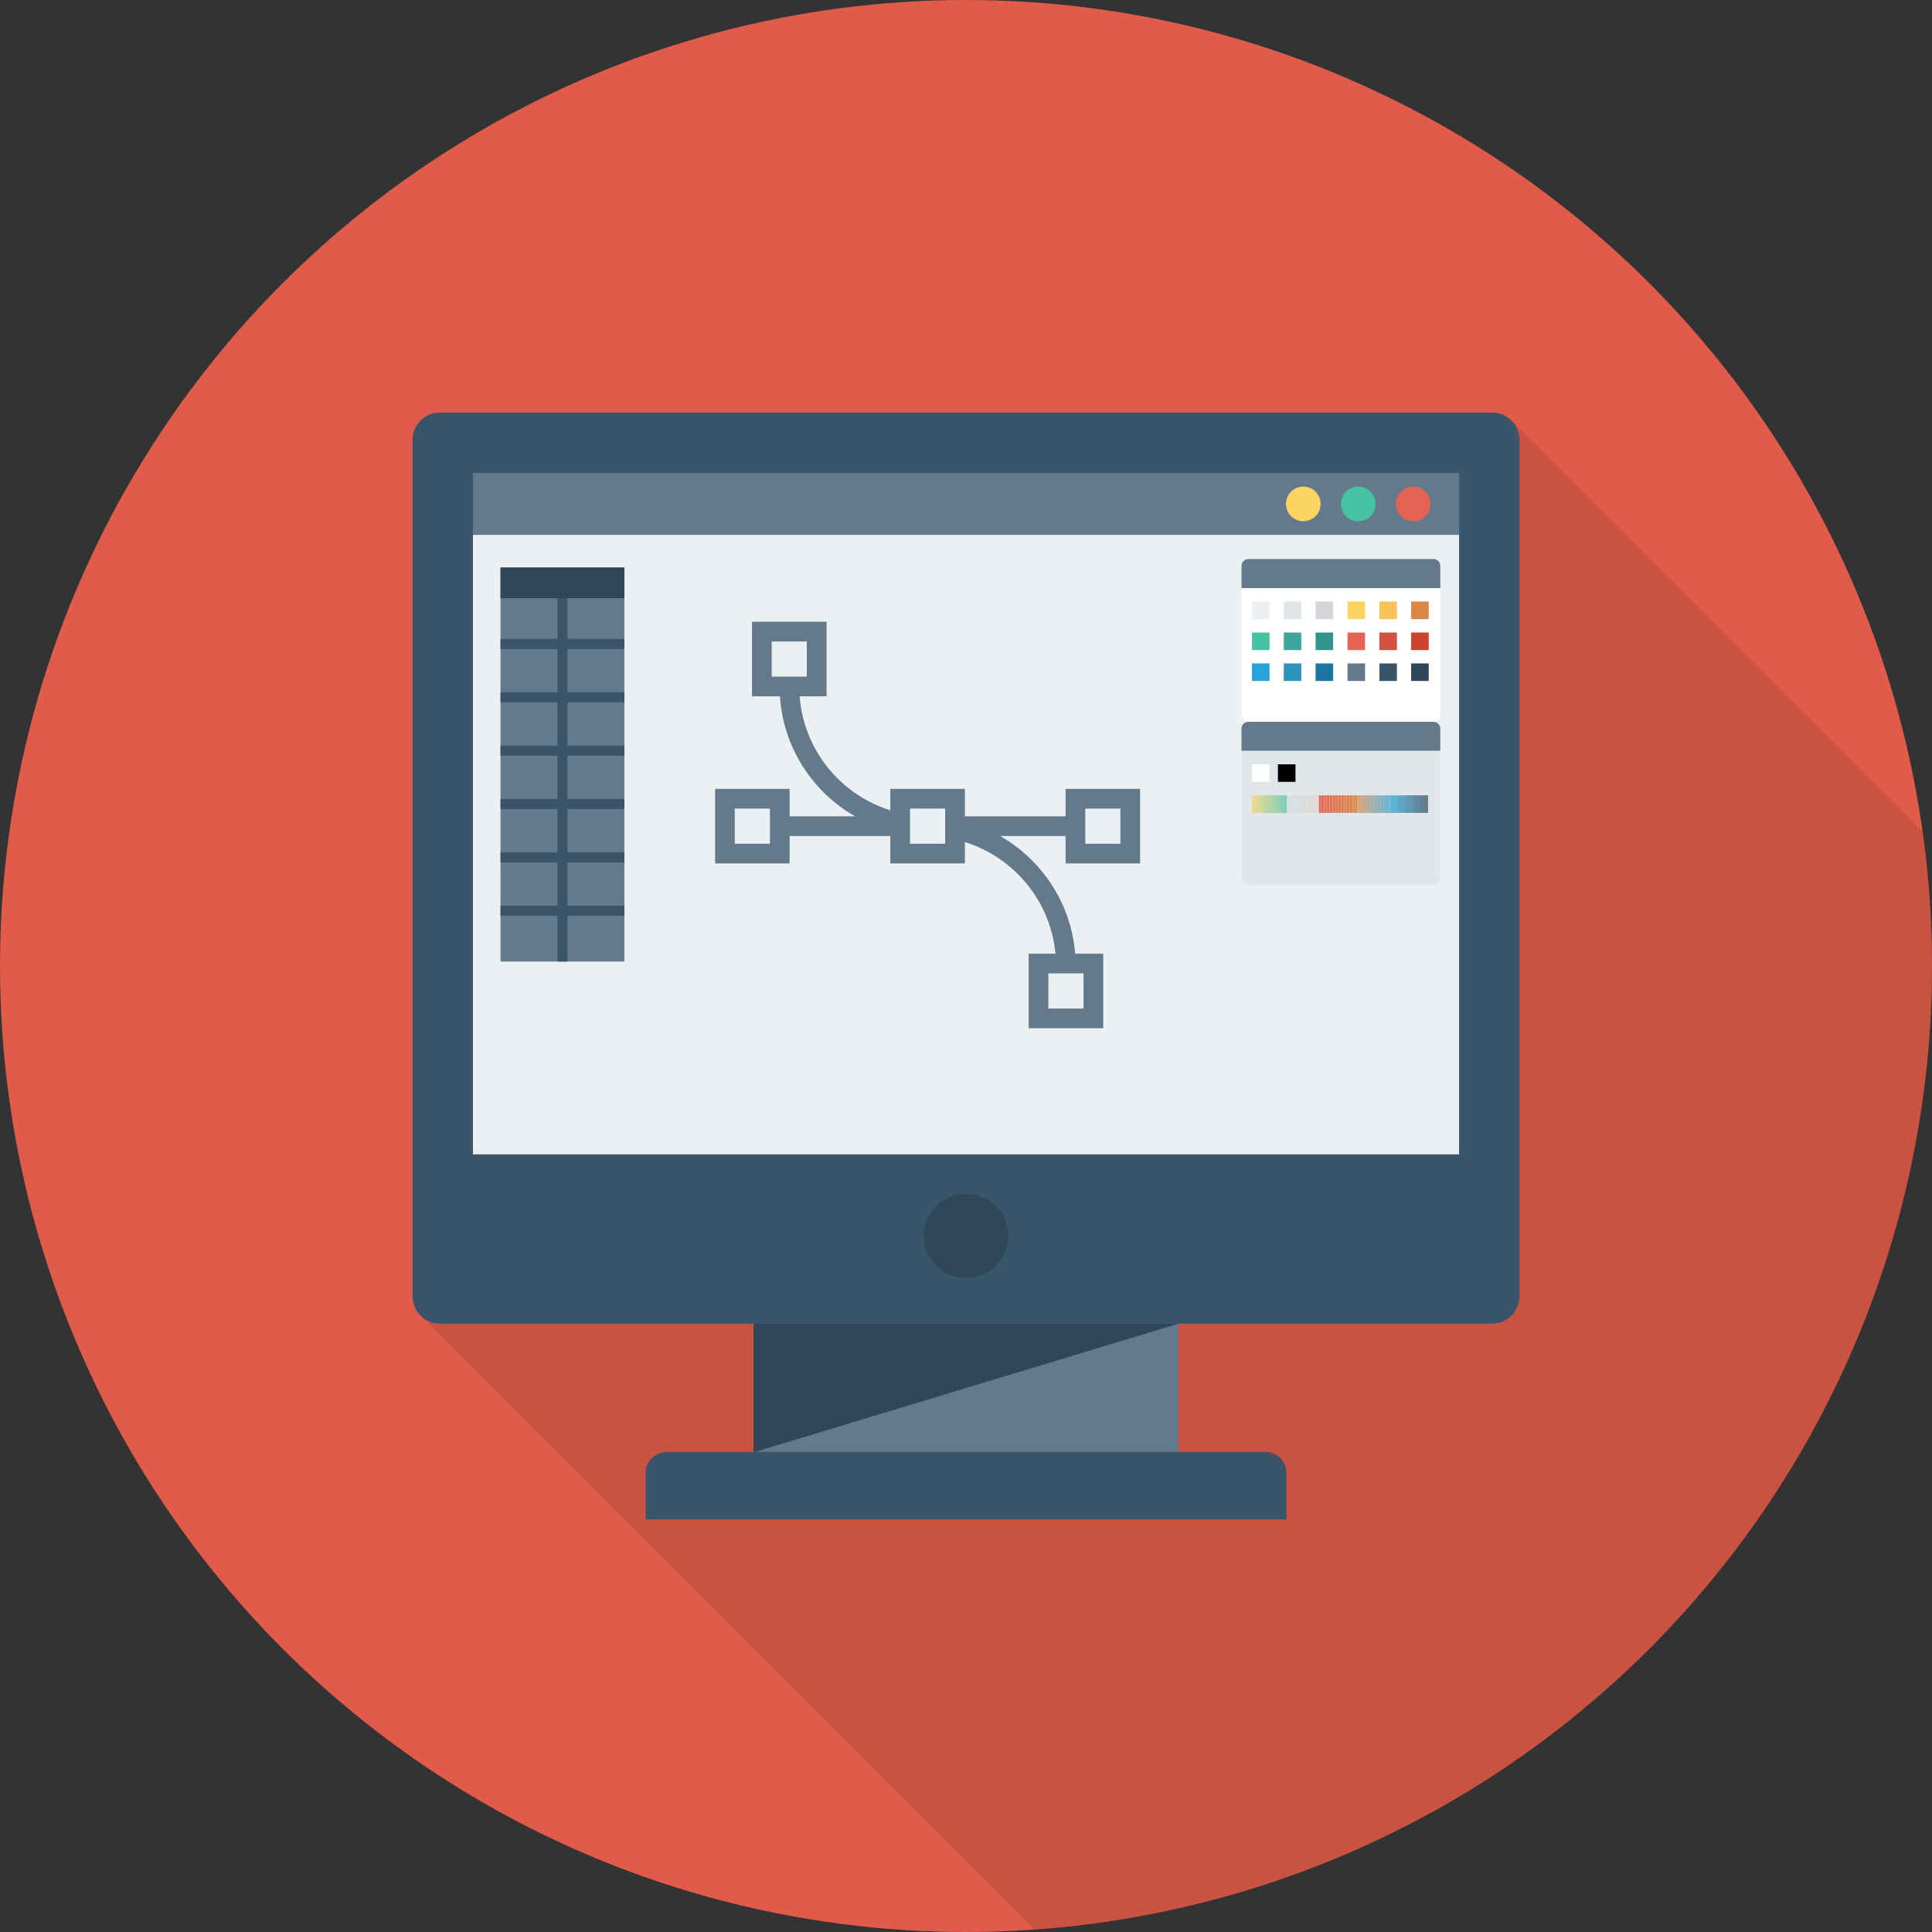 <?xml version="1.0" encoding="iso-8859-1"?>
<!-- Generator: Adobe Illustrator 19.0.0, SVG Export Plug-In . SVG Version: 6.00 Build 0)  -->
<svg xmlns="http://www.w3.org/2000/svg" xmlns:xlink="http://www.w3.org/1999/xlink" version="1.1" id="Capa_1" x="0px" y="0px" viewBox="0 0 384 384" style="enable-background:new 0 0 384 384;" xml:space="preserve">
<rect x="0" y="0" width="384" height="384" fill="#333333" stroke="none"/>
<circle style="fill:#E05B49;" cx="192" cy="192" r="192"/>
<path style="opacity:0.1;enable-background:new    ;" d="M384,192c0-9.062-0.674-17.964-1.888-26.691L300.4,83.597l-0.12-0.12  c-0.96-0.92-2.24-1.48-3.68-1.48H87.4c-2.96,0-5.4,2.44-5.4,5.4v170.28c0,1.32,0.48,2.521,1.28,3.44l0.72,0.72l121.595,121.631  C305.282,376.486,384,293.463,384,192z"/>
<path style="fill:#3A556A;" d="M296.586,82H87.414C84.424,82,82,84.424,82,87.414v170.26c0,2.99,2.424,5.414,5.414,5.414h209.172  c2.99,0,5.414-2.424,5.414-5.414V87.414C302,84.424,299.576,82,296.586,82z"/>
<rect x="94" y="94" style="fill:#EBF0F3;" width="196" height="135.44"/>
<rect x="94" y="94" style="fill:#64798A;" width="196" height="12.312"/>
<g>
	<circle style="fill:#2F4859;" cx="192" cy="245.64" r="8.4"/>
	<rect x="149.76" y="263.08" style="fill:#2F4859;" width="84.48" height="25.588"/>
</g>
<polygon style="fill:#64798A;" points="234.238,288.676 149.762,288.676 234.238,263.088 "/>
<path style="fill:#3A556A;" d="M251.48,288.576H132.519c-2.318,0-4.196,1.879-4.196,4.196V302h127.354v-9.228  C255.677,290.454,253.798,288.576,251.48,288.576z"/>
<circle style="fill:#FCD462;" cx="259.04" cy="100.16" r="3.444"/>
<circle style="fill:#44C4A1;" cx="269.96" cy="100.16" r="3.444"/>
<circle style="fill:#E56353;" cx="280.88" cy="100.16" r="3.444"/>
<rect x="99.48" y="112.8" style="fill:#64798A;" width="24.62" height="78.312"/>
<rect x="99.48" y="112.8" style="fill:#2F4859;" width="24.62" height="6.096"/>
<polygon style="fill:#3A556A;" points="124.102,129 124.102,127 112.789,127 112.789,118.902 110.789,118.902 110.789,127   99.48,127 99.48,129 110.789,129 110.789,137.603 99.48,137.603 99.48,139.603 110.789,139.603 110.789,148.205 99.48,148.205   99.48,150.205 110.789,150.205 110.789,158.808 99.48,158.808 99.48,160.808 110.789,160.808 110.789,169.412 99.48,169.412   99.48,171.412 110.789,171.412 110.789,180.016 99.48,180.016 99.48,182.016 110.789,182.016 110.789,191.119 112.789,191.119   112.789,182.016 124.102,182.016 124.102,180.016 112.789,180.016 112.789,171.412 124.102,171.412 124.102,169.412   112.789,169.412 112.789,160.808 124.102,160.808 124.102,158.808 112.789,158.808 112.789,150.205 124.102,150.205   124.102,148.205 112.789,148.205 112.789,139.603 124.102,139.603 124.102,137.603 112.789,137.603 112.789,129 "/>
<path style="fill:#64798A;" d="M286.268,112.455c0-0.738-0.598-1.337-1.337-1.337H248.1c-0.738,0-1.337,0.599-1.337,1.337v4.44  h39.505V112.455z"/>
<path style="fill:#FFFFFF;" d="M246.763,116.895v25.239c0,0.738,0.599,1.337,1.337,1.337h36.831c0.739,0,1.337-0.598,1.337-1.337  v-25.239H246.763z"/>
<rect x="248.84" y="119.556" style="fill:#EBF0F3;" width="3.488" height="3.488"/>
<rect x="255.16" y="119.556" style="fill:#E1E6E9;" width="3.488" height="3.488"/>
<rect x="261.48" y="119.556" style="fill:#D5D6DB;" width="3.488" height="3.488"/>
<rect x="267.824" y="119.556" style="fill:#FCD462;" width="3.488" height="3.488"/>
<rect x="274.16" y="119.556" style="fill:#F6C358;" width="3.488" height="3.488"/>
<rect x="280.48" y="119.556" style="fill:#DC8744;" width="3.488" height="3.488"/>
<rect x="248.84" y="125.72" style="fill:#44C4A1;" width="3.488" height="3.488"/>
<rect x="255.16" y="125.72" style="fill:#3EA69B;" width="3.488" height="3.488"/>
<rect x="261.48" y="125.72" style="fill:#31978C;" width="3.488" height="3.488"/>
<rect x="267.824" y="125.72" style="fill:#E56353;" width="3.488" height="3.488"/>
<rect x="274.16" y="125.72" style="fill:#D15241;" width="3.488" height="3.488"/>
<rect x="280.48" y="125.72" style="fill:#CE412D;" width="3.488" height="3.488"/>
<rect x="248.84" y="131.86" style="fill:#27A2DB;" width="3.488" height="3.488"/>
<rect x="255.16" y="131.86" style="fill:#2D93BA;" width="3.488" height="3.488"/>
<rect x="261.48" y="131.86" style="fill:#1C75A1;" width="3.488" height="3.488"/>
<rect x="267.824" y="131.86" style="fill:#64798A;" width="3.488" height="3.488"/>
<rect x="274.16" y="131.86" style="fill:#3A556A;" width="3.488" height="3.488"/>
<rect x="280.48" y="131.86" style="fill:#2F4859;" width="3.488" height="3.488"/>
<path style="fill:#64798A;" d="M286.268,144.808c0-0.738-0.598-1.337-1.337-1.337H248.1c-0.738,0-1.337,0.599-1.337,1.337v4.44  h39.505V144.808z"/>
<path style="fill:#E1E6E9;" d="M246.763,149.248v25.239c0,0.738,0.599,1.337,1.337,1.337h36.831c0.739,0,1.337-0.598,1.337-1.337  v-25.239H246.763z"/>
<rect x="248.84" y="151.912" style="fill:#FFFFFF;" width="3.488" height="3.488"/>
<rect x="255.16" y="151.912" style="fill:#E1E6E9;" width="3.488" height="3.488"/>
<rect x="254" y="151.912" width="3.488" height="3.488"/>
<g>
	<rect x="248.84" y="158.08" style="fill:#FCD462;" width="0.036" height="3.488"/>
</g>
<g>
	<rect x="248.88" y="158.08" style="fill:#FBD462;" width="0.036" height="3.488"/>
</g>
<g>
	<rect x="248.92" y="158.08" style="fill:#FAD463;" width="0.036" height="3.488"/>
</g>
<g>
	<rect x="248.96" y="158.08" style="fill:#F9D463;" width="0.036" height="3.488"/>
</g>
<g>
	<rect x="249" y="158.08" style="fill:#F8D463;" width="0.036" height="3.488"/>
</g>
<g>
	<rect x="249.04" y="158.08" style="fill:#F7D464;" width="0.036" height="3.488"/>
</g>
<g>
	<rect x="249.08" y="158.08" style="fill:#F6D364;" width="0.036" height="3.488"/>
</g>
<g>
	<rect x="249.12" y="158.08" style="fill:#F5D364;" width="0.036" height="3.488"/>
</g>
<g>
	<rect x="249.12" y="158.08" style="fill:#F4D365;" width="0.036" height="3.488"/>
</g>
<g>
	<rect x="249.16" y="158.08" style="fill:#F3D365;" width="0.036" height="3.488"/>
</g>
<g>
	<rect x="249.2" y="158.08" style="fill:#F2D365;" width="0.036" height="3.488"/>
</g>
<g>
	<rect x="249.24" y="158.08" style="fill:#F1D366;" width="0.036" height="3.488"/>
</g>
<g>
	<rect x="249.28" y="158.08" style="fill:#F0D366;" width="0.036" height="3.488"/>
</g>
<g>
	<rect x="249.32" y="158.08" style="fill:#EFD366;" width="0.036" height="3.488"/>
</g>
<g>
	<rect x="249.36" y="158.08" style="fill:#EED367;" width="0.036" height="3.488"/>
</g>
<g>
	<rect x="249.4" y="158.08" style="fill:#EDD367;" width="0.036" height="3.488"/>
</g>
<g>
	<rect x="249.44" y="158.08" style="fill:#ECD368;" width="0.036" height="3.488"/>
</g>
<g>
	<rect x="249.48" y="158.08" style="fill:#EBD368;" width="0.036" height="3.488"/>
</g>
<g>
	<rect x="249.52" y="158.08" style="fill:#EAD268;" width="0.036" height="3.488"/>
</g>
<g>
	<rect x="249.56" y="158.08" style="fill:#E9D269;" width="0.036" height="3.488"/>
</g>
<g>
	<rect x="249.6" y="158.08" style="fill:#E8D269;" width="0.036" height="3.488"/>
</g>
<g>
	<rect x="249.64" y="158.08" style="fill:#E7D269;" width="0.036" height="3.488"/>
</g>
<g>
	<rect x="249.68" y="158.08" style="fill:#E6D26A;" width="0.036" height="3.488"/>
</g>
<g>
	<rect x="249.72" y="158.08" style="fill:#E5D26A;" width="0.036" height="3.488"/>
</g>
<g>
	<rect x="249.72" y="158.08" style="fill:#E4D26A;" width="0.036" height="3.488"/>
</g>
<g>
	<rect x="249.76" y="158.08" style="fill:#E3D26B;" width="0.036" height="3.488"/>
</g>
<g>
	<rect x="249.8" y="158.08" style="fill:#E2D26B;" width="0.036" height="3.488"/>
</g>
<g>
	<rect x="249.84" y="158.08" style="fill:#E1D26B;" width="0.036" height="3.488"/>
</g>
<g>
	<rect x="249.88" y="158.08" style="fill:#E0D26C;" width="0.036" height="3.488"/>
</g>
<g>
	<rect x="249.92" y="158.08" style="fill:#DFD16C;" width="0.036" height="3.488"/>
</g>
<g>
	<rect x="249.96" y="158.08" style="fill:#DED16C;" width="0.036" height="3.488"/>
</g>
<g>
	<rect x="250" y="158.08" style="fill:#DDD16D;" width="0.036" height="3.488"/>
</g>
<g>
	<rect x="250.04" y="158.08" style="fill:#DCD16D;" width="0.036" height="3.488"/>
</g>
<g>
	<rect x="250.08" y="158.08" style="fill:#DBD16D;" width="0.036" height="3.488"/>
</g>
<g>
	<rect x="250.12" y="158.08" style="fill:#DAD16E;" width="0.036" height="3.488"/>
</g>
<g>
	<rect x="250.16" y="158.08" style="fill:#D9D16E;" width="0.036" height="3.488"/>
</g>
<g>
	<rect x="250.2" y="158.08" style="fill:#D8D16E;" width="0.036" height="3.488"/>
</g>
<g>
	<rect x="250.24" y="158.08" style="fill:#D7D16F;" width="0.036" height="3.488"/>
</g>
<g>
	<rect x="250.28" y="158.08" style="fill:#D6D16F;" width="0.036" height="3.488"/>
</g>
<g>
	<rect x="250.32" y="158.08" style="fill:#D5D16F;" width="0.036" height="3.488"/>
</g>
<g>
	<rect x="250.32" y="158.08" style="fill:#D4D170;" width="0.036" height="3.488"/>
</g>
<g>
	<rect x="250.36" y="158.08" style="fill:#D3D070;" width="0.036" height="3.488"/>
</g>
<g>
	<rect x="250.4" y="158.08" style="fill:#D2D070;" width="0.036" height="3.488"/>
</g>
<g>
	<rect x="250.44" y="158.08" style="fill:#D1D071;" width="0.036" height="3.488"/>
</g>
<g>
	<rect x="250.48" y="158.08" style="fill:#D0D071;" width="0.036" height="3.488"/>
</g>
<g>
	<rect x="250.52" y="158.08" style="fill:#CFD071;" width="0.036" height="3.488"/>
</g>
<g>
	<rect x="250.56" y="158.08" style="fill:#CED072;" width="0.036" height="3.488"/>
</g>
<g>
	<rect x="250.6" y="158.08" style="fill:#CDD072;" width="0.036" height="3.488"/>
</g>
<g>
	<rect x="250.64" y="158.08" style="fill:#CCD073;" width="0.036" height="3.488"/>
</g>
<g>
	<rect x="250.68" y="158.08" style="fill:#CBD073;" width="0.036" height="3.488"/>
</g>
<g>
	<rect x="250.72" y="158.08" style="fill:#CAD073;" width="0.036" height="3.488"/>
</g>
<g>
	<rect x="250.76" y="158.08" style="fill:#C9D074;" width="0.036" height="3.488"/>
</g>
<g>
	<rect x="250.8" y="158.08" style="fill:#C8CF74;" width="0.036" height="3.488"/>
</g>
<g>
	<rect x="250.84" y="158.08" style="fill:#C7CF74;" width="0.036" height="3.488"/>
</g>
<g>
	<rect x="250.88" y="158.08" style="fill:#C6CF75;" width="0.036" height="3.488"/>
</g>
<g>
	<rect x="250.92" y="158.08" style="fill:#C5CF75;" width="0.036" height="3.488"/>
</g>
<g>
	<rect x="250.92" y="158.08" style="fill:#C4CF75;" width="0.036" height="3.488"/>
</g>
<g>
	<rect x="250.96" y="158.08" style="fill:#C3CF76;" width="0.036" height="3.488"/>
</g>
<g>
	<rect x="251" y="158.08" style="fill:#C2CF76;" width="0.036" height="3.488"/>
</g>
<g>
	<rect x="251.04" y="158.08" style="fill:#C1CF76;" width="0.036" height="3.488"/>
</g>
<g>
	<rect x="251.08" y="158.08" style="fill:#C0CF77;" width="0.036" height="3.488"/>
</g>
<g>
	<rect x="251.12" y="158.08" style="fill:#BFCF77;" width="0.036" height="3.488"/>
</g>
<g>
	<rect x="251.16" y="158.08" style="fill:#BECF77;" width="0.036" height="3.488"/>
</g>
<g>
	<rect x="251.2" y="158.08" style="fill:#BDCE78;" width="0.036" height="3.488"/>
</g>
<g>
	<rect x="251.24" y="158.08" style="fill:#BCCE78;" width="0.036" height="3.488"/>
</g>
<g>
	<rect x="251.28" y="158.08" style="fill:#BBCE78;" width="0.036" height="3.488"/>
</g>
<g>
	<rect x="251.32" y="158.08" style="fill:#BACE79;" width="0.036" height="3.488"/>
</g>
<g>
	<rect x="251.36" y="158.08" style="fill:#B9CE79;" width="0.036" height="3.488"/>
</g>
<g>
	<rect x="251.4" y="158.08" style="fill:#B8CE79;" width="0.036" height="3.488"/>
</g>
<g>
	<rect x="251.44" y="158.08" style="fill:#B7CE7A;" width="0.036" height="3.488"/>
</g>
<g>
	<rect x="251.464" y="158.08" style="fill:#B6CE7A;" width="0.036" height="3.488"/>
</g>
<g>
	<rect x="251.5" y="158.08" style="fill:#B5CE7A;" width="0.036" height="3.488"/>
</g>
<g>
	<rect x="251.54" y="158.08" style="fill:#B4CE7B;" width="0.036" height="3.488"/>
</g>
<g>
	<rect x="251.576" y="158.08" style="fill:#B3CE7B;" width="0.036" height="3.488"/>
</g>
<g>
	<rect x="251.612" y="158.08" style="fill:#B2CE7B;" width="0.036" height="3.488"/>
</g>
<g>
	<rect x="251.652" y="158.08" style="fill:#B1CD7C;" width="0.036" height="3.488"/>
</g>
<g>
	<rect x="251.688" y="158.08" style="fill:#B0CD7C;" width="0.036" height="3.488"/>
</g>
<g>
	<rect x="251.724" y="158.08" style="fill:#AFCD7D;" width="0.036" height="3.488"/>
</g>
<g>
	<rect x="251.764" y="158.08" style="fill:#AECD7D;" width="0.036" height="3.488"/>
</g>
<g>
	<rect x="251.8" y="158.08" style="fill:#ADCD7D;" width="0.036" height="3.488"/>
</g>
<g>
	<rect x="251.84" y="158.08" style="fill:#ACCD7E;" width="0.036" height="3.488"/>
</g>
<g>
	<rect x="251.876" y="158.08" style="fill:#ABCD7E;" width="0.036" height="3.488"/>
</g>
<g>
	<rect x="251.912" y="158.08" style="fill:#AACD7E;" width="0.036" height="3.488"/>
</g>
<g>
	<rect x="251.952" y="158.08" style="fill:#A9CD7F;" width="0.036" height="3.488"/>
</g>
<g>
	<rect x="251.988" y="158.08" style="fill:#A8CD7F;" width="0.036" height="3.488"/>
</g>
<g>
	<rect x="252.04" y="158.08" style="fill:#A7CD7F;" width="0.036" height="3.488"/>
</g>
<g>
	<rect x="252.08" y="158.08" style="fill:#A6CC80;" width="0.036" height="3.488"/>
</g>
<g>
	<rect x="252.12" y="158.08" style="fill:#A5CC80;" width="0.036" height="3.488"/>
</g>
<g>
	<rect x="252.12" y="158.08" style="fill:#A4CC80;" width="0.036" height="3.488"/>
</g>
<g>
	<rect x="252.16" y="158.08" style="fill:#A3CC81;" width="0.036" height="3.488"/>
</g>
<g>
	<rect x="252.2" y="158.08" style="fill:#A2CC81;" width="0.036" height="3.488"/>
</g>
<g>
	<rect x="252.24" y="158.08" style="fill:#A1CC81;" width="0.036" height="3.488"/>
</g>
<g>
	<rect x="252.28" y="158.08" style="fill:#9FCC82;" width="0.036" height="3.488"/>
</g>
<g>
	<rect x="252.32" y="158.08" style="fill:#9ECC82;" width="0.036" height="3.488"/>
</g>
<g>
	<rect x="252.36" y="158.08" style="fill:#9DCC82;" width="0.036" height="3.488"/>
</g>
<g>
	<rect x="252.4" y="158.08" style="fill:#9CCC83;" width="0.036" height="3.488"/>
</g>
<g>
	<rect x="252.44" y="158.08" style="fill:#9BCC83;" width="0.036" height="3.488"/>
</g>
<g>
	<rect x="252.48" y="158.08" style="fill:#9ACC83;" width="0.036" height="3.488"/>
</g>
<g>
	<rect x="252.52" y="158.08" style="fill:#99CB84;" width="0.036" height="3.488"/>
</g>
<g>
	<rect x="252.56" y="158.08" style="fill:#98CB84;" width="0.036" height="3.488"/>
</g>
<g>
	<rect x="252.6" y="158.08" style="fill:#97CB84;" width="0.036" height="3.488"/>
</g>
<g>
	<rect x="252.64" y="158.08" style="fill:#96CB85;" width="0.036" height="3.488"/>
</g>
<g>
	<rect x="252.68" y="158.08" style="fill:#95CB85;" width="0.036" height="3.488"/>
</g>
<g>
	<rect x="252.72" y="158.08" style="fill:#94CB85;" width="0.036" height="3.488"/>
</g>
<g>
	<rect x="252.72" y="158.08" style="fill:#93CB86;" width="0.036" height="3.488"/>
</g>
<g>
	<rect x="252.76" y="158.08" style="fill:#92CB86;" width="0.036" height="3.488"/>
</g>
<g>
	<rect x="252.8" y="158.08" style="fill:#91CB86;" width="0.036" height="3.488"/>
</g>
<g>
	<rect x="252.84" y="158.08" style="fill:#90CB87;" width="0.036" height="3.488"/>
</g>
<g>
	<rect x="252.88" y="158.08" style="fill:#8FCB87;" width="0.036" height="3.488"/>
</g>
<g>
	<rect x="252.92" y="158.08" style="fill:#8ECA88;" width="0.036" height="3.488"/>
</g>
<g>
	<rect x="252.96" y="158.08" style="fill:#8DCA88;" width="0.036" height="3.488"/>
</g>
<g>
	<rect x="253" y="158.08" style="fill:#8CCA88;" width="0.036" height="3.488"/>
</g>
<g>
	<rect x="253.04" y="158.08" style="fill:#8BCA89;" width="0.036" height="3.488"/>
</g>
<g>
	<rect x="253.08" y="158.08" style="fill:#8ACA89;" width="0.036" height="3.488"/>
</g>
<g>
	<rect x="253.12" y="158.08" style="fill:#89CA89;" width="0.036" height="3.488"/>
</g>
<g>
	<rect x="253.16" y="158.08" style="fill:#88CA8A;" width="0.036" height="3.488"/>
</g>
<g>
	<rect x="253.2" y="158.08" style="fill:#87CA8A;" width="0.036" height="3.488"/>
</g>
<g>
	<rect x="253.24" y="158.08" style="fill:#86CA8A;" width="0.036" height="3.488"/>
</g>
<g>
	<rect x="253.28" y="158.08" style="fill:#85CA8B;" width="0.036" height="3.488"/>
</g>
<g>
	<rect x="253.32" y="158.08" style="fill:#84CA8B;" width="0.036" height="3.488"/>
</g>
<g>
	<rect x="253.32" y="158.08" style="fill:#83CA8B;" width="0.036" height="3.488"/>
</g>
<g>
	<rect x="253.36" y="158.08" style="fill:#82C98C;" width="0.036" height="3.488"/>
</g>
<g>
	<rect x="253.4" y="158.08" style="fill:#81C98C;" width="0.036" height="3.488"/>
</g>
<g>
	<rect x="253.44" y="158.08" style="fill:#80C98C;" width="0.036" height="3.488"/>
</g>
<g>
	<rect x="253.48" y="158.08" style="fill:#7FC98D;" width="0.036" height="3.488"/>
</g>
<g>
	<rect x="253.52" y="158.08" style="fill:#7EC98D;" width="0.036" height="3.488"/>
</g>
<g>
	<rect x="253.56" y="158.08" style="fill:#7DC98D;" width="0.036" height="3.488"/>
</g>
<g>
	<rect x="253.6" y="158.08" style="fill:#7CC98E;" width="0.036" height="3.488"/>
</g>
<g>
	<rect x="253.64" y="158.08" style="fill:#7BC98E;" width="0.036" height="3.488"/>
</g>
<g>
	<rect x="253.68" y="158.08" style="fill:#7AC98E;" width="0.036" height="3.488"/>
</g>
<g>
	<rect x="253.72" y="158.08" style="fill:#79C98F;" width="0.036" height="3.488"/>
</g>
<g>
	<rect x="253.76" y="158.08" style="fill:#78C98F;" width="0.036" height="3.488"/>
</g>
<g>
	<rect x="253.8" y="158.08" style="fill:#77C88F;" width="0.036" height="3.488"/>
</g>
<g>
	<rect x="253.84" y="158.08" style="fill:#76C890;" width="0.036" height="3.488"/>
</g>
<g>
	<rect x="253.88" y="158.08" style="fill:#75C890;" width="0.036" height="3.488"/>
</g>
<g>
	<rect x="253.92" y="158.08" style="fill:#74C890;" width="0.036" height="3.488"/>
</g>
<g>
	<rect x="253.92" y="158.08" style="fill:#73C891;" width="0.036" height="3.488"/>
</g>
<g>
	<rect x="253.96" y="158.08" style="fill:#72C891;" width="0.036" height="3.488"/>
</g>
<g>
	<rect x="254" y="158.08" style="fill:#71C892;" width="0.036" height="3.488"/>
</g>
<g>
	<rect x="254.04" y="158.08" style="fill:#70C892;" width="0.036" height="3.488"/>
</g>
<g>
	<rect x="254.08" y="158.08" style="fill:#6FC892;" width="0.036" height="3.488"/>
</g>
<g>
	<rect x="254.12" y="158.08" style="fill:#6EC893;" width="0.036" height="3.488"/>
</g>
<g>
	<rect x="254.16" y="158.08" style="fill:#6DC893;" width="0.036" height="3.488"/>
</g>
<g>
	<rect x="254.2" y="158.08" style="fill:#6CC793;" width="0.036" height="3.488"/>
</g>
<g>
	<rect x="254.24" y="158.08" style="fill:#6BC794;" width="0.036" height="3.488"/>
</g>
<g>
	<rect x="254.28" y="158.08" style="fill:#6AC794;" width="0.036" height="3.488"/>
</g>
<g>
	<rect x="254.32" y="158.08" style="fill:#69C794;" width="0.036" height="3.488"/>
</g>
<g>
	<rect x="254.36" y="158.08" style="fill:#68C795;" width="0.036" height="3.488"/>
</g>
<g>
	<rect x="254.4" y="158.08" style="fill:#67C795;" width="0.036" height="3.488"/>
</g>
<g>
	<rect x="254.44" y="158.08" style="fill:#66C795;" width="0.036" height="3.488"/>
</g>
<g>
	<rect x="254.48" y="158.08" style="fill:#65C796;" width="0.036" height="3.488"/>
</g>
<g>
	<rect x="254.52" y="158.08" style="fill:#64C796;" width="0.036" height="3.488"/>
</g>
<g>
	<rect x="254.52" y="158.08" style="fill:#63C796;" width="0.036" height="3.488"/>
</g>
<g>
	<rect x="254.56" y="158.08" style="fill:#62C797;" width="0.036" height="3.488"/>
</g>
<g>
	<rect x="254.6" y="158.08" style="fill:#61C797;" width="0.036" height="3.488"/>
</g>
<g>
	<rect x="254.64" y="158.08" style="fill:#60C697;" width="0.036" height="3.488"/>
</g>
<g>
	<rect x="254.68" y="158.08" style="fill:#5FC698;" width="0.036" height="3.488"/>
</g>
<g>
	<rect x="254.72" y="158.08" style="fill:#5EC698;" width="0.036" height="3.488"/>
</g>
<g>
	<rect x="254.76" y="158.08" style="fill:#5DC698;" width="0.036" height="3.488"/>
</g>
<g>
	<rect x="254.8" y="158.08" style="fill:#5CC699;" width="0.036" height="3.488"/>
</g>
<g>
	<rect x="254.84" y="158.08" style="fill:#5BC699;" width="0.036" height="3.488"/>
</g>
<g>
	<rect x="254.88" y="158.08" style="fill:#5AC699;" width="0.036" height="3.488"/>
</g>
<g>
	<rect x="254.92" y="158.08" style="fill:#59C69A;" width="0.036" height="3.488"/>
</g>
<g>
	<rect x="254.96" y="158.08" style="fill:#58C69A;" width="0.036" height="3.488"/>
</g>
<g>
	<rect x="255" y="158.08" style="fill:#57C69A;" width="0.036" height="3.488"/>
</g>
<g>
	<rect x="255.04" y="158.08" style="fill:#56C69B;" width="0.036" height="3.488"/>
</g>
<g>
	<rect x="255.08" y="158.08" style="fill:#55C59B;" width="0.036" height="3.488"/>
</g>
<g>
	<rect x="255.12" y="158.08" style="fill:#54C59B;" width="0.036" height="3.488"/>
</g>
<g>
	<rect x="255.12" y="158.08" style="fill:#53C59C;" width="0.036" height="3.488"/>
</g>
<g>
	<rect x="255.16" y="158.08" style="fill:#52C59C;" width="0.036" height="3.488"/>
</g>
<g>
	<rect x="255.2" y="158.08" style="fill:#51C59D;" width="0.036" height="3.488"/>
</g>
<g>
	<rect x="255.24" y="158.08" style="fill:#50C59D;" width="0.036" height="3.488"/>
</g>
<g>
	<rect x="255.28" y="158.08" style="fill:#4FC59D;" width="0.036" height="3.488"/>
</g>
<g>
	<rect x="255.32" y="158.08" style="fill:#4EC59E;" width="0.036" height="3.488"/>
</g>
<g>
	<rect x="255.36" y="158.08" style="fill:#4DC59E;" width="0.036" height="3.488"/>
</g>
<g>
	<rect x="255.4" y="158.08" style="fill:#4CC59E;" width="0.036" height="3.488"/>
</g>
<g>
	<rect x="255.44" y="158.08" style="fill:#4BC59F;" width="0.036" height="3.488"/>
</g>
<g>
	<rect x="255.476" y="158.08" style="fill:#4AC59F;" width="0.036" height="3.488"/>
</g>
<g>
	<rect x="255.516" y="158.08" style="fill:#49C49F;" width="0.036" height="3.488"/>
</g>
<g>
	<rect x="255.552" y="158.08" style="fill:#48C4A0;" width="0.036" height="3.488"/>
</g>
<g>
	<rect x="255.588" y="158.08" style="fill:#47C4A0;" width="0.036" height="3.488"/>
</g>
<g>
	<rect x="255.628" y="158.08" style="fill:#46C4A0;" width="0.036" height="3.488"/>
</g>
<g>
	<rect x="255.664" y="158.08" style="fill:#45C4A1;" width="0.036" height="3.488"/>
</g>
<g>
	<g>
		<rect x="255.7" y="158.08" style="fill:#44C4A1;" width="0.036" height="3.488"/>
	</g>
	<g>
		<rect x="255.74" y="158.08" style="fill:#44C4A1;" width="0.004" height="3.488"/>
	</g>
</g>
<g>
	<rect x="255.78" y="158.08" style="fill:#45C3A1;" width="0.004" height="3.488"/>
</g>
<g>
	<rect x="255.82" y="158.08" style="fill:#46C3A0;" width="0.004" height="3.488"/>
</g>
<g>
	<rect x="255.86" y="158.08" style="fill:#47C2A0;" width="0.004" height="3.488"/>
</g>
<g>
	<rect x="255.9" y="158.08" style="fill:#48C29F;" width="0.004" height="3.488"/>
</g>
<g>
	<rect x="255.94" y="158.08" style="fill:#49C19F;" width="0.004" height="3.488"/>
</g>
<g>
	<rect x="255.98" y="158.08" style="fill:#4AC09E;" width="0.004" height="3.488"/>
</g>
<g>
	<rect x="256" y="158.08" style="fill:#4BC09E;" width="0.004" height="3.488"/>
</g>
<g>
	<rect x="256.04" y="158.08" style="fill:#4CBF9D;" width="0.004" height="3.488"/>
</g>
<g>
	<rect x="256.08" y="158.08" style="fill:#4DBF9D;" width="0.004" height="3.488"/>
</g>
<g>
	<rect x="256.12" y="158.08" style="fill:#4EBE9C;" width="0.004" height="3.488"/>
</g>
<g>
	<rect x="256.16" y="158.08" style="fill:#4FBD9C;" width="0.004" height="3.488"/>
</g>
<g>
	<rect x="256.2" y="158.08" style="fill:#50BD9B;" width="0.004" height="3.488"/>
</g>
<g>
	<rect x="256.24" y="158.08" style="fill:#51BC9B;" width="0.004" height="3.488"/>
</g>
<g>
	<rect x="256.28" y="158.08" style="fill:#52BC9A;" width="0.004" height="3.488"/>
</g>
<g>
	<rect x="256.32" y="158.08" style="fill:#53BB9A;" width="0.004" height="3.488"/>
</g>
<g>
	<rect x="256.36" y="158.08" style="fill:#54BA99;" width="0.004" height="3.488"/>
</g>
<g>
	<rect x="256.4" y="158.08" style="fill:#55BA99;" width="0.004" height="3.488"/>
</g>
<g>
	<rect x="256.44" y="158.08" style="fill:#56B998;" width="0.004" height="3.488"/>
</g>
<g>
	<rect x="256.48" y="158.08" style="fill:#57B898;" width="0.004" height="3.488"/>
</g>
<g>
	<rect x="256.52" y="158.08" style="fill:#58B897;" width="0.004" height="3.488"/>
</g>
<g>
	<rect x="256.56" y="158.08" style="fill:#59B797;" width="0.004" height="3.488"/>
</g>
<g>
	<rect x="256.6" y="158.08" style="fill:#5AB796;" width="0.004" height="3.488"/>
</g>
<g>
	<rect x="256.64" y="158.08" style="fill:#5BB696;" width="0.004" height="3.488"/>
</g>
<g>
	<rect x="256.68" y="158.08" style="fill:#5CB595;" width="0.004" height="3.488"/>
</g>
<g>
	<rect x="256.72" y="158.08" style="fill:#5DB595;" width="0.004" height="3.488"/>
</g>
<g>
	<rect x="256.76" y="158.08" style="fill:#5EB494;" width="0.004" height="3.488"/>
</g>
<g>
	<rect x="256.8" y="158.08" style="fill:#5FB494;" width="0.004" height="3.488"/>
</g>
<g>
	<rect x="256.84" y="158.08" style="fill:#60B393;" width="0.004" height="3.488"/>
</g>
<g>
	<rect x="256.88" y="158.08" style="fill:#61B293;" width="0.004" height="3.488"/>
</g>
<g>
	<rect x="256.92" y="158.08" style="fill:#62B292;" width="0.004" height="3.488"/>
</g>
<g>
	<rect x="256.96" y="158.08" style="fill:#63B192;" width="0.004" height="3.488"/>
</g>
<g>
	<rect x="257" y="158.08" style="fill:#64B191;" width="0.004" height="3.488"/>
</g>
<g>
	<rect x="257.04" y="158.08" style="fill:#65B091;" width="0.004" height="3.488"/>
</g>
<g>
	<rect x="257.08" y="158.08" style="fill:#66AF90;" width="0.004" height="3.488"/>
</g>
<g>
	<rect x="257.12" y="158.08" style="fill:#67AF90;" width="0.004" height="3.488"/>
</g>
<g>
	<rect x="257.16" y="158.08" style="fill:#68AE8F;" width="0.004" height="3.488"/>
</g>
<g>
	<rect x="257.2" y="158.08" style="fill:#69AE8F;" width="0.004" height="3.488"/>
</g>
<g>
	<rect x="257.24" y="158.08" style="fill:#6AAD8E;" width="0.004" height="3.488"/>
</g>
<g>
	<rect x="257.28" y="158.08" style="fill:#6BAC8E;" width="0.004" height="3.488"/>
</g>
<g>
	<rect x="257.32" y="158.08" style="fill:#6CAC8D;" width="0.004" height="3.488"/>
</g>
<g>
	<rect x="257.36" y="158.08" style="fill:#6DAB8D;" width="0.004" height="3.488"/>
</g>
<g>
	<rect x="257.4" y="158.08" style="fill:#6EAB8D;" width="0.004" height="3.488"/>
</g>
<g>
	<rect x="257.44" y="158.08" style="fill:#6FAA8C;" width="0.004" height="3.488"/>
</g>
<g>
	<rect x="257.48" y="158.08" style="fill:#70A98C;" width="0.004" height="3.488"/>
</g>
<g>
	<rect x="257.52" y="158.08" style="fill:#71A98B;" width="0.004" height="3.488"/>
</g>
<g>
	<rect x="257.56" y="158.08" style="fill:#72A88B;" width="0.004" height="3.488"/>
</g>
<g>
	<rect x="257.6" y="158.08" style="fill:#73A88A;" width="0.004" height="3.488"/>
</g>
<g>
	<rect x="257.64" y="158.08" style="fill:#74A78A;" width="0.004" height="3.488"/>
</g>
<g>
	<rect x="257.68" y="158.08" style="fill:#75A689;" width="0.004" height="3.488"/>
</g>
<g>
	<rect x="257.72" y="158.08" style="fill:#76A689;" width="0.004" height="3.488"/>
</g>
<g>
	<rect x="257.76" y="158.08" style="fill:#77A588;" width="0.004" height="3.488"/>
</g>
<g>
	<rect x="257.8" y="158.08" style="fill:#78A488;" width="0.004" height="3.488"/>
</g>
<g>
	<rect x="257.84" y="158.08" style="fill:#79A487;" width="0.004" height="3.488"/>
</g>
<g>
	<rect x="257.88" y="158.08" style="fill:#7AA387;" width="0.004" height="3.488"/>
</g>
<g>
	<rect x="257.92" y="158.08" style="fill:#7BA386;" width="0.004" height="3.488"/>
</g>
<g>
	<rect x="257.96" y="158.08" style="fill:#7CA286;" width="0.004" height="3.488"/>
</g>
<g>
	<rect x="258" y="158.08" style="fill:#7DA185;" width="0.004" height="3.488"/>
</g>
<g>
	<rect x="258.04" y="158.08" style="fill:#7EA185;" width="0.004" height="3.488"/>
</g>
<g>
	<rect x="258.08" y="158.08" style="fill:#7FA084;" width="0.004" height="3.488"/>
</g>
<g>
	<rect x="258.12" y="158.08" style="fill:#80A084;" width="0.004" height="3.488"/>
</g>
<g>
	<rect x="258.16" y="158.08" style="fill:#819F83;" width="0.004" height="3.488"/>
</g>
<g>
	<rect x="258.2" y="158.08" style="fill:#829E83;" width="0.004" height="3.488"/>
</g>
<g>
	<rect x="258.24" y="158.08" style="fill:#839E82;" width="0.004" height="3.488"/>
</g>
<g>
	<rect x="258.28" y="158.08" style="fill:#849D82;" width="0.004" height="3.488"/>
</g>
<g>
	<rect x="258.32" y="158.08" style="fill:#859D81;" width="0.004" height="3.488"/>
</g>
<g>
	<rect x="258.36" y="158.08" style="fill:#869C81;" width="0.004" height="3.488"/>
</g>
<g>
	<rect x="258.4" y="158.08" style="fill:#879B80;" width="0.004" height="3.488"/>
</g>
<g>
	<rect x="258.44" y="158.08" style="fill:#889B80;" width="0.004" height="3.488"/>
</g>
<g>
	<rect x="258.48" y="158.08" style="fill:#899A7F;" width="0.004" height="3.488"/>
</g>
<g>
	<rect x="258.52" y="158.08" style="fill:#8A9A7F;" width="0.004" height="3.488"/>
</g>
<g>
	<rect x="258.56" y="158.08" style="fill:#8B997E;" width="0.004" height="3.488"/>
</g>
<g>
	<rect x="258.6" y="158.08" style="fill:#8C987E;" width="0.004" height="3.488"/>
</g>
<g>
	<rect x="258.64" y="158.08" style="fill:#8D987D;" width="0.004" height="3.488"/>
</g>
<g>
	<rect x="258.68" y="158.08" style="fill:#8E977D;" width="0.004" height="3.488"/>
</g>
<g>
	<rect x="258.72" y="158.08" style="fill:#8F977C;" width="0.004" height="3.488"/>
</g>
<g>
	<rect x="258.76" y="158.08" style="fill:#90967C;" width="0.004" height="3.488"/>
</g>
<g>
	<rect x="258.8" y="158.08" style="fill:#91957B;" width="0.004" height="3.488"/>
</g>
<g>
	<rect x="258.84" y="158.08" style="fill:#92957B;" width="0.004" height="3.488"/>
</g>
<g>
	<rect x="258.88" y="158.08" style="fill:#93947A;" width="0.004" height="3.488"/>
</g>
<g>
	<rect x="258.92" y="158.08" style="fill:#95937A;" width="0.004" height="3.488"/>
</g>
<g>
	<rect x="258.96" y="158.08" style="fill:#96937A;" width="0.004" height="3.488"/>
</g>
<g>
	<rect x="259" y="158.08" style="fill:#979279;" width="0.004" height="3.488"/>
</g>
<g>
	<rect x="259.04" y="158.08" style="fill:#989279;" width="0.004" height="3.488"/>
</g>
<g>
	<rect x="259.08" y="158.08" style="fill:#999178;" width="0.004" height="3.488"/>
</g>
<g>
	<rect x="259.12" y="158.08" style="fill:#9A9078;" width="0.004" height="3.488"/>
</g>
<g>
	<rect x="259.16" y="158.08" style="fill:#9B9077;" width="0.004" height="3.488"/>
</g>
<g>
	<rect x="259.2" y="158.08" style="fill:#9C8F77;" width="0.004" height="3.488"/>
</g>
<g>
	<rect x="259.24" y="158.08" style="fill:#9D8F76;" width="0.004" height="3.488"/>
</g>
<g>
	<rect x="259.28" y="158.08" style="fill:#9E8E76;" width="0.004" height="3.488"/>
</g>
<g>
	<rect x="259.32" y="158.08" style="fill:#9F8D75;" width="0.004" height="3.488"/>
</g>
<g>
	<rect x="259.36" y="158.08" style="fill:#A08D75;" width="0.004" height="3.488"/>
</g>
<g>
	<rect x="259.4" y="158.08" style="fill:#A18C74;" width="0.004" height="3.488"/>
</g>
<g>
	<rect x="259.44" y="158.08" style="fill:#A28C74;" width="0.004" height="3.488"/>
</g>
<g>
	<rect x="259.48" y="158.08" style="fill:#A38B73;" width="0.004" height="3.488"/>
</g>
<g>
	<rect x="259.532" y="158.08" style="fill:#A48A73;" width="0.004" height="3.488"/>
</g>
<g>
	<rect x="259.572" y="158.08" style="fill:#A58A72;" width="0.004" height="3.488"/>
</g>
<g>
	<rect x="259.612" y="158.08" style="fill:#A68972;" width="0.004" height="3.488"/>
</g>
<g>
	<rect x="259.652" y="158.08" style="fill:#A78971;" width="0.004" height="3.488"/>
</g>
<g>
	<rect x="259.692" y="158.08" style="fill:#A88871;" width="0.004" height="3.488"/>
</g>
<g>
	<rect x="259.732" y="158.08" style="fill:#A98770;" width="0.004" height="3.488"/>
</g>
<g>
	<rect x="259.772" y="158.08" style="fill:#AA8770;" width="0.004" height="3.488"/>
</g>
<g>
	<rect x="259.812" y="158.08" style="fill:#AB866F;" width="0.004" height="3.488"/>
</g>
<g>
	<rect x="259.852" y="158.08" style="fill:#AC866F;" width="0.004" height="3.488"/>
</g>
<g>
	<rect x="259.892" y="158.08" style="fill:#AD856E;" width="0.004" height="3.488"/>
</g>
<g>
	<rect x="259.932" y="158.08" style="fill:#AE846E;" width="0.004" height="3.488"/>
</g>
<g>
	<rect x="259.972" y="158.08" style="fill:#AF846D;" width="0.004" height="3.488"/>
</g>
<g>
	<rect x="260" y="158.08" style="fill:#B0836D;" width="0.004" height="3.488"/>
</g>
<g>
	<rect x="260.04" y="158.08" style="fill:#B1836C;" width="0.004" height="3.488"/>
</g>
<g>
	<rect x="260.08" y="158.08" style="fill:#B2826C;" width="0.004" height="3.488"/>
</g>
<g>
	<rect x="260.12" y="158.08" style="fill:#B3816B;" width="0.004" height="3.488"/>
</g>
<g>
	<rect x="260.16" y="158.08" style="fill:#B4816B;" width="0.004" height="3.488"/>
</g>
<g>
	<rect x="260.2" y="158.08" style="fill:#B5806A;" width="0.004" height="3.488"/>
</g>
<g>
	<rect x="260.24" y="158.08" style="fill:#B67F6A;" width="0.004" height="3.488"/>
</g>
<g>
	<rect x="260.28" y="158.08" style="fill:#B77F69;" width="0.004" height="3.488"/>
</g>
<g>
	<rect x="260.32" y="158.08" style="fill:#B87E69;" width="0.004" height="3.488"/>
</g>
<g>
	<rect x="260.36" y="158.08" style="fill:#B97E68;" width="0.004" height="3.488"/>
</g>
<g>
	<rect x="260.4" y="158.08" style="fill:#BA7D68;" width="0.004" height="3.488"/>
</g>
<g>
	<rect x="260.44" y="158.08" style="fill:#BB7C67;" width="0.004" height="3.488"/>
</g>
<g>
	<rect x="260.48" y="158.08" style="fill:#BC7C67;" width="0.004" height="3.488"/>
</g>
<g>
	<rect x="260.52" y="158.08" style="fill:#BD7B66;" width="0.004" height="3.488"/>
</g>
<g>
	<rect x="260.56" y="158.08" style="fill:#BE7B66;" width="0.004" height="3.488"/>
</g>
<g>
	<rect x="260.6" y="158.08" style="fill:#BF7A66;" width="0.004" height="3.488"/>
</g>
<g>
	<rect x="260.64" y="158.08" style="fill:#C07965;" width="0.004" height="3.488"/>
</g>
<g>
	<rect x="260.68" y="158.08" style="fill:#C17965;" width="0.004" height="3.488"/>
</g>
<g>
	<rect x="260.72" y="158.08" style="fill:#C27864;" width="0.004" height="3.488"/>
</g>
<g>
	<rect x="260.76" y="158.08" style="fill:#C37864;" width="0.004" height="3.488"/>
</g>
<g>
	<rect x="260.8" y="158.08" style="fill:#C47763;" width="0.004" height="3.488"/>
</g>
<g>
	<rect x="260.84" y="158.08" style="fill:#C57663;" width="0.004" height="3.488"/>
</g>
<g>
	<rect x="260.88" y="158.08" style="fill:#C67662;" width="0.004" height="3.488"/>
</g>
<g>
	<rect x="260.92" y="158.08" style="fill:#C77562;" width="0.004" height="3.488"/>
</g>
<g>
	<rect x="260.96" y="158.08" style="fill:#C87561;" width="0.004" height="3.488"/>
</g>
<g>
	<rect x="261" y="158.08" style="fill:#C97461;" width="0.004" height="3.488"/>
</g>
<g>
	<rect x="261.04" y="158.08" style="fill:#CA7360;" width="0.004" height="3.488"/>
</g>
<g>
	<rect x="261.08" y="158.08" style="fill:#CB7360;" width="0.004" height="3.488"/>
</g>
<g>
	<rect x="261.12" y="158.08" style="fill:#CC725F;" width="0.004" height="3.488"/>
</g>
<g>
	<rect x="261.16" y="158.08" style="fill:#CD725F;" width="0.004" height="3.488"/>
</g>
<g>
	<rect x="261.2" y="158.08" style="fill:#CE715E;" width="0.004" height="3.488"/>
</g>
<g>
	<rect x="261.24" y="158.08" style="fill:#CF705E;" width="0.004" height="3.488"/>
</g>
<g>
	<rect x="261.28" y="158.08" style="fill:#D0705D;" width="0.004" height="3.488"/>
</g>
<g>
	<rect x="261.32" y="158.08" style="fill:#D16F5D;" width="0.004" height="3.488"/>
</g>
<g>
	<rect x="261.36" y="158.08" style="fill:#D26F5C;" width="0.004" height="3.488"/>
</g>
<g>
	<rect x="261.4" y="158.08" style="fill:#D36E5C;" width="0.004" height="3.488"/>
</g>
<g>
	<rect x="261.44" y="158.08" style="fill:#D46D5B;" width="0.004" height="3.488"/>
</g>
<g>
	<rect x="261.48" y="158.08" style="fill:#D56D5B;" width="0.004" height="3.488"/>
</g>
<g>
	<rect x="261.52" y="158.08" style="fill:#D66C5A;" width="0.004" height="3.488"/>
</g>
<g>
	<rect x="261.56" y="158.08" style="fill:#D76B5A;" width="0.004" height="3.488"/>
</g>
<g>
	<rect x="261.6" y="158.08" style="fill:#D86B59;" width="0.004" height="3.488"/>
</g>
<g>
	<rect x="261.64" y="158.08" style="fill:#D96A59;" width="0.004" height="3.488"/>
</g>
<g>
	<rect x="261.68" y="158.08" style="fill:#DA6A58;" width="0.004" height="3.488"/>
</g>
<g>
	<rect x="261.72" y="158.08" style="fill:#DB6958;" width="0.004" height="3.488"/>
</g>
<g>
	<rect x="261.76" y="158.08" style="fill:#DC6857;" width="0.004" height="3.488"/>
</g>
<g>
	<rect x="261.8" y="158.08" style="fill:#DD6857;" width="0.004" height="3.488"/>
</g>
<g>
	<rect x="261.84" y="158.08" style="fill:#DE6756;" width="0.004" height="3.488"/>
</g>
<g>
	<rect x="261.88" y="158.08" style="fill:#DF6756;" width="0.004" height="3.488"/>
</g>
<g>
	<rect x="261.92" y="158.08" style="fill:#E06655;" width="0.004" height="3.488"/>
</g>
<g>
	<rect x="261.96" y="158.08" style="fill:#E16555;" width="0.004" height="3.488"/>
</g>
<g>
	<rect x="262" y="158.08" style="fill:#E26554;" width="0.004" height="3.488"/>
</g>
<g>
	<rect x="262.04" y="158.08" style="fill:#E36454;" width="0.004" height="3.488"/>
</g>
<g>
	<rect x="262.08" y="158.08" style="fill:#E46453;" width="0.004" height="3.488"/>
</g>
<g>
	<g>
		<rect x="262.12" y="158.08" style="fill:#E56353;" width="0.004" height="3.488"/>
	</g>
	<g>
		<rect x="262.16" y="158.08" style="fill:#E56353;" width="0.212" height="3.488"/>
	</g>
</g>
<g>
	<rect x="262.36" y="158.08" style="fill:#E56453;" width="0.208" height="3.488"/>
</g>
<g>
	<rect x="262.6" y="158.08" style="fill:#E46552;" width="0.208" height="3.488"/>
</g>
<g>
	<rect x="262.8" y="158.08" style="fill:#E46652;" width="0.208" height="3.488"/>
</g>
<g>
	<rect x="263" y="158.08" style="fill:#E46751;" width="0.212" height="3.488"/>
</g>
<g>
	<rect x="263.2" y="158.08" style="fill:#E46851;" width="0.208" height="3.488"/>
</g>
<g>
	<rect x="263.44" y="158.08" style="fill:#E36950;" width="0.208" height="3.488"/>
</g>
<g>
	<rect x="263.64" y="158.08" style="fill:#E36A50;" width="0.212" height="3.488"/>
</g>
<g>
	<rect x="263.848" y="158.08" style="fill:#E36B50;" width="0.212" height="3.488"/>
</g>
<g>
	<rect x="264.04" y="158.08" style="fill:#E36C4F;" width="0.208" height="3.488"/>
</g>
<g>
	<rect x="264.28" y="158.08" style="fill:#E26D4F;" width="0.212" height="3.488"/>
</g>
<g>
	<rect x="264.48" y="158.08" style="fill:#E26E4E;" width="0.212" height="3.488"/>
</g>
<g>
	<rect x="264.68" y="158.08" style="fill:#E26F4E;" width="0.208" height="3.488"/>
</g>
<g>
	<rect x="264.92" y="158.08" style="fill:#E2704D;" width="0.208" height="3.488"/>
</g>
<g>
	<rect x="265.12" y="158.08" style="fill:#E1714D;" width="0.208" height="3.488"/>
</g>
<g>
	<rect x="265.32" y="158.08" style="fill:#E1724D;" width="0.212" height="3.488"/>
</g>
<g>
	<rect x="265.52" y="158.08" style="fill:#E1734C;" width="0.208" height="3.488"/>
</g>
<g>
	<rect x="265.76" y="158.08" style="fill:#E1744C;" width="0.208" height="3.488"/>
</g>
<g>
	<rect x="265.96" y="158.08" style="fill:#E0764B;" width="0.208" height="3.488"/>
</g>
<g>
	<rect x="266.16" y="158.08" style="fill:#E0774B;" width="0.212" height="3.488"/>
</g>
<g>
	<rect x="266.36" y="158.08" style="fill:#E0784A;" width="0.208" height="3.488"/>
</g>
<g>
	<rect x="266.6" y="158.08" style="fill:#E0794A;" width="0.208" height="3.488"/>
</g>
<g>
	<rect x="266.8" y="158.08" style="fill:#DF7A4A;" width="0.212" height="3.488"/>
</g>
<g>
	<rect x="267" y="158.08" style="fill:#DF7B49;" width="0.208" height="3.488"/>
</g>
<g>
	<rect x="267.2" y="158.08" style="fill:#DF7C49;" width="0.208" height="3.488"/>
</g>
<g>
	<rect x="267.44" y="158.08" style="fill:#DF7D48;" width="0.208" height="3.488"/>
</g>
<g>
	<rect x="267.632" y="158.08" style="fill:#DE7E48;" width="0.212" height="3.488"/>
</g>
<g>
	<rect x="267.84" y="158.08" style="fill:#DE7F47;" width="0.212" height="3.488"/>
</g>
<g>
	<rect x="268.04" y="158.08" style="fill:#DE8047;" width="0.208" height="3.488"/>
</g>
<g>
	<rect x="268.28" y="158.08" style="fill:#DE8147;" width="0.212" height="3.488"/>
</g>
<g>
	<rect x="268.48" y="158.08" style="fill:#DD8246;" width="0.212" height="3.488"/>
</g>
<g>
	<rect x="268.68" y="158.08" style="fill:#DD8346;" width="0.208" height="3.488"/>
</g>
<g>
	<rect x="268.88" y="158.08" style="fill:#DD8445;" width="0.208" height="3.488"/>
</g>
<g>
	<rect x="269.12" y="158.08" style="fill:#DD8545;" width="0.208" height="3.488"/>
</g>
<g>
	<rect x="269.32" y="158.08" style="fill:#DC8644;" width="0.212" height="3.488"/>
</g>
<g>
	<g>
		<rect x="269.52" y="158.08" style="fill:#DC8744;" width="0.208" height="3.488"/>
	</g>
	<g>
		<rect x="269.72" y="158.08" style="fill:#DC8744;" width="0.036" height="3.488"/>
	</g>
</g>
<g>
	<rect x="269.76" y="158.08" style="fill:#DB8745;" width="0.036" height="3.488"/>
</g>
<g>
	<rect x="269.8" y="158.08" style="fill:#DA8746;" width="0.036" height="3.488"/>
</g>
<g>
	<rect x="269.84" y="158.08" style="fill:#D98747;" width="0.036" height="3.488"/>
</g>
<g>
	<rect x="269.88" y="158.08" style="fill:#D88847;" width="0.036" height="3.488"/>
</g>
<g>
	<rect x="269.92" y="158.08" style="fill:#D78848;" width="0.036" height="3.488"/>
</g>
<g>
	<rect x="269.96" y="158.08" style="fill:#D68849;" width="0.036" height="3.488"/>
</g>
<g>
	<rect x="270" y="158.08" style="fill:#D5884A;" width="0.036" height="3.488"/>
</g>
<g>
	<rect x="270.04" y="158.08" style="fill:#D4884B;" width="0.036" height="3.488"/>
</g>
<g>
	<rect x="270.08" y="158.08" style="fill:#D3884C;" width="0.036" height="3.488"/>
</g>
<g>
	<rect x="270.12" y="158.08" style="fill:#D2894C;" width="0.036" height="3.488"/>
</g>
<g>
	<rect x="270.16" y="158.08" style="fill:#D1894D;" width="0.036" height="3.488"/>
</g>
<g>
	<rect x="270.2" y="158.08" style="fill:#D0894E;" width="0.036" height="3.488"/>
</g>
<g>
	<rect x="270.24" y="158.08" style="fill:#CF894F;" width="0.036" height="3.488"/>
</g>
<g>
	<rect x="270.24" y="158.08" style="fill:#CE8950;" width="0.036" height="3.488"/>
</g>
<g>
	<rect x="270.28" y="158.08" style="fill:#CD8951;" width="0.036" height="3.488"/>
</g>
<g>
	<rect x="270.32" y="158.08" style="fill:#CC8951;" width="0.036" height="3.488"/>
</g>
<g>
	<rect x="270.36" y="158.08" style="fill:#CB8A52;" width="0.036" height="3.488"/>
</g>
<g>
	<rect x="270.4" y="158.08" style="fill:#CA8A53;" width="0.036" height="3.488"/>
</g>
<g>
	<rect x="270.44" y="158.08" style="fill:#C98A54;" width="0.036" height="3.488"/>
</g>
<g>
	<rect x="270.48" y="158.08" style="fill:#C88A55;" width="0.036" height="3.488"/>
</g>
<g>
	<rect x="270.52" y="158.08" style="fill:#C78A56;" width="0.036" height="3.488"/>
</g>
<g>
	<rect x="270.56" y="158.08" style="fill:#C68A56;" width="0.036" height="3.488"/>
</g>
<g>
	<rect x="270.6" y="158.08" style="fill:#C58A57;" width="0.036" height="3.488"/>
</g>
<g>
	<rect x="270.64" y="158.08" style="fill:#C48B58;" width="0.036" height="3.488"/>
</g>
<g>
	<rect x="270.68" y="158.08" style="fill:#C38B59;" width="0.036" height="3.488"/>
</g>
<g>
	<rect x="270.72" y="158.08" style="fill:#C28B5A;" width="0.036" height="3.488"/>
</g>
<g>
	<rect x="270.76" y="158.08" style="fill:#C18B5B;" width="0.036" height="3.488"/>
</g>
<g>
	<rect x="270.8" y="158.08" style="fill:#C08B5B;" width="0.036" height="3.488"/>
</g>
<g>
	<rect x="270.84" y="158.08" style="fill:#BF8B5C;" width="0.036" height="3.488"/>
</g>
<g>
	<rect x="270.88" y="158.08" style="fill:#BE8C5D;" width="0.036" height="3.488"/>
</g>
<g>
	<rect x="270.88" y="158.08" style="fill:#BD8C5E;" width="0.036" height="3.488"/>
</g>
<g>
	<rect x="270.92" y="158.08" style="fill:#BC8C5F;" width="0.036" height="3.488"/>
</g>
<g>
	<rect x="270.96" y="158.08" style="fill:#BB8C60;" width="0.036" height="3.488"/>
</g>
<g>
	<rect x="271" y="158.08" style="fill:#BA8C61;" width="0.036" height="3.488"/>
</g>
<g>
	<rect x="271.04" y="158.08" style="fill:#B98C61;" width="0.036" height="3.488"/>
</g>
<g>
	<rect x="271.08" y="158.08" style="fill:#B88C62;" width="0.036" height="3.488"/>
</g>
<g>
	<rect x="271.12" y="158.08" style="fill:#B78D63;" width="0.036" height="3.488"/>
</g>
<g>
	<rect x="271.16" y="158.08" style="fill:#B68D64;" width="0.036" height="3.488"/>
</g>
<g>
	<rect x="271.2" y="158.08" style="fill:#B58D65;" width="0.036" height="3.488"/>
</g>
<g>
	<rect x="271.24" y="158.08" style="fill:#B48D66;" width="0.036" height="3.488"/>
</g>
<g>
	<rect x="271.28" y="158.08" style="fill:#B38D66;" width="0.036" height="3.488"/>
</g>
<g>
	<rect x="271.32" y="158.08" style="fill:#B28D67;" width="0.036" height="3.488"/>
</g>
<g>
	<rect x="271.36" y="158.08" style="fill:#B18D68;" width="0.036" height="3.488"/>
</g>
<g>
	<rect x="271.4" y="158.08" style="fill:#B08E69;" width="0.036" height="3.488"/>
</g>
<g>
	<rect x="271.44" y="158.08" style="fill:#AF8E6A;" width="0.036" height="3.488"/>
</g>
<g>
	<rect x="271.48" y="158.08" style="fill:#AE8E6B;" width="0.036" height="3.488"/>
</g>
<g>
	<rect x="271.52" y="158.08" style="fill:#AD8E6B;" width="0.036" height="3.488"/>
</g>
<g>
	<rect x="271.52" y="158.08" style="fill:#AC8E6C;" width="0.036" height="3.488"/>
</g>
<g>
	<rect x="271.56" y="158.08" style="fill:#AB8E6D;" width="0.036" height="3.488"/>
</g>
<g>
	<rect x="271.6" y="158.08" style="fill:#AA8F6E;" width="0.036" height="3.488"/>
</g>
<g>
	<rect x="271.64" y="158.08" style="fill:#A98F6F;" width="0.036" height="3.488"/>
</g>
<g>
	<rect x="271.688" y="158.08" style="fill:#A88F70;" width="0.036" height="3.488"/>
</g>
<g>
	<rect x="271.724" y="158.08" style="fill:#A78F70;" width="0.036" height="3.488"/>
</g>
<g>
	<rect x="271.764" y="158.08" style="fill:#A68F71;" width="0.036" height="3.488"/>
</g>
<g>
	<rect x="271.8" y="158.08" style="fill:#A58F72;" width="0.036" height="3.488"/>
</g>
<g>
	<rect x="271.84" y="158.08" style="fill:#A48F73;" width="0.036" height="3.488"/>
</g>
<g>
	<rect x="271.876" y="158.08" style="fill:#A39074;" width="0.036" height="3.488"/>
</g>
<g>
	<rect x="271.912" y="158.08" style="fill:#A29075;" width="0.036" height="3.488"/>
</g>
<g>
	<rect x="271.952" y="158.08" style="fill:#A19075;" width="0.036" height="3.488"/>
</g>
<g>
	<rect x="271.988" y="158.08" style="fill:#A09076;" width="0.036" height="3.488"/>
</g>
<g>
	<rect x="272.04" y="158.08" style="fill:#9F9077;" width="0.036" height="3.488"/>
</g>
<g>
	<rect x="272.08" y="158.08" style="fill:#9E9078;" width="0.036" height="3.488"/>
</g>
<g>
	<rect x="272.12" y="158.08" style="fill:#9D9079;" width="0.036" height="3.488"/>
</g>
<g>
	<rect x="272.16" y="158.08" style="fill:#9C917A;" width="0.036" height="3.488"/>
</g>
<g>
	<rect x="272.16" y="158.08" style="fill:#9B917B;" width="0.036" height="3.488"/>
</g>
<g>
	<rect x="272.2" y="158.08" style="fill:#9A917B;" width="0.036" height="3.488"/>
</g>
<g>
	<rect x="272.24" y="158.08" style="fill:#99917C;" width="0.036" height="3.488"/>
</g>
<g>
	<rect x="272.28" y="158.08" style="fill:#98917D;" width="0.036" height="3.488"/>
</g>
<g>
	<rect x="272.32" y="158.08" style="fill:#97917E;" width="0.036" height="3.488"/>
</g>
<g>
	<rect x="272.36" y="158.08" style="fill:#96927F;" width="0.036" height="3.488"/>
</g>
<g>
	<rect x="272.4" y="158.08" style="fill:#959280;" width="0.036" height="3.488"/>
</g>
<g>
	<rect x="272.44" y="158.08" style="fill:#949280;" width="0.036" height="3.488"/>
</g>
<g>
	<rect x="272.48" y="158.08" style="fill:#939281;" width="0.036" height="3.488"/>
</g>
<g>
	<rect x="272.52" y="158.08" style="fill:#929282;" width="0.036" height="3.488"/>
</g>
<g>
	<rect x="272.56" y="158.08" style="fill:#919283;" width="0.036" height="3.488"/>
</g>
<g>
	<rect x="272.6" y="158.08" style="fill:#909284;" width="0.036" height="3.488"/>
</g>
<g>
	<rect x="272.64" y="158.08" style="fill:#8F9385;" width="0.036" height="3.488"/>
</g>
<g>
	<rect x="272.68" y="158.08" style="fill:#8E9385;" width="0.036" height="3.488"/>
</g>
<g>
	<rect x="272.72" y="158.08" style="fill:#8D9386;" width="0.036" height="3.488"/>
</g>
<g>
	<rect x="272.76" y="158.08" style="fill:#8C9387;" width="0.036" height="3.488"/>
</g>
<g>
	<rect x="272.76" y="158.08" style="fill:#8B9388;" width="0.036" height="3.488"/>
</g>
<g>
	<rect x="272.8" y="158.08" style="fill:#8A9389;" width="0.036" height="3.488"/>
</g>
<g>
	<rect x="272.84" y="158.08" style="fill:#89938A;" width="0.036" height="3.488"/>
</g>
<g>
	<rect x="272.88" y="158.08" style="fill:#88948A;" width="0.036" height="3.488"/>
</g>
<g>
	<rect x="272.92" y="158.08" style="fill:#87948B;" width="0.036" height="3.488"/>
</g>
<g>
	<rect x="272.96" y="158.08" style="fill:#86948C;" width="0.036" height="3.488"/>
</g>
<g>
	<rect x="273" y="158.08" style="fill:#85948D;" width="0.036" height="3.488"/>
</g>
<g>
	<rect x="273.04" y="158.08" style="fill:#84948E;" width="0.036" height="3.488"/>
</g>
<g>
	<rect x="273.08" y="158.08" style="fill:#83948F;" width="0.036" height="3.488"/>
</g>
<g>
	<rect x="273.12" y="158.08" style="fill:#819590;" width="0.036" height="3.488"/>
</g>
<g>
	<rect x="273.16" y="158.08" style="fill:#809590;" width="0.036" height="3.488"/>
</g>
<g>
	<rect x="273.2" y="158.08" style="fill:#7F9591;" width="0.036" height="3.488"/>
</g>
<g>
	<rect x="273.24" y="158.08" style="fill:#7E9592;" width="0.036" height="3.488"/>
</g>
<g>
	<rect x="273.28" y="158.08" style="fill:#7D9593;" width="0.036" height="3.488"/>
</g>
<g>
	<rect x="273.32" y="158.08" style="fill:#7C9594;" width="0.036" height="3.488"/>
</g>
<g>
	<rect x="273.36" y="158.08" style="fill:#7B9595;" width="0.036" height="3.488"/>
</g>
<g>
	<rect x="273.4" y="158.08" style="fill:#7A9695;" width="0.036" height="3.488"/>
</g>
<g>
	<rect x="273.4" y="158.08" style="fill:#799696;" width="0.036" height="3.488"/>
</g>
<g>
	<rect x="273.44" y="158.08" style="fill:#789697;" width="0.036" height="3.488"/>
</g>
<g>
	<rect x="273.48" y="158.08" style="fill:#779698;" width="0.036" height="3.488"/>
</g>
<g>
	<rect x="273.52" y="158.08" style="fill:#769699;" width="0.036" height="3.488"/>
</g>
<g>
	<rect x="273.56" y="158.08" style="fill:#75969A;" width="0.036" height="3.488"/>
</g>
<g>
	<rect x="273.6" y="158.08" style="fill:#74969A;" width="0.036" height="3.488"/>
</g>
<g>
	<rect x="273.64" y="158.08" style="fill:#73979B;" width="0.036" height="3.488"/>
</g>
<g>
	<rect x="273.68" y="158.08" style="fill:#72979C;" width="0.036" height="3.488"/>
</g>
<g>
	<rect x="273.72" y="158.08" style="fill:#71979D;" width="0.036" height="3.488"/>
</g>
<g>
	<rect x="273.76" y="158.08" style="fill:#70979E;" width="0.036" height="3.488"/>
</g>
<g>
	<rect x="273.8" y="158.08" style="fill:#6F979F;" width="0.036" height="3.488"/>
</g>
<g>
	<rect x="273.84" y="158.08" style="fill:#6E979F;" width="0.036" height="3.488"/>
</g>
<g>
	<rect x="273.88" y="158.08" style="fill:#6D98A0;" width="0.036" height="3.488"/>
</g>
<g>
	<rect x="273.92" y="158.08" style="fill:#6C98A1;" width="0.036" height="3.488"/>
</g>
<g>
	<rect x="273.96" y="158.08" style="fill:#6B98A2;" width="0.036" height="3.488"/>
</g>
<g>
	<rect x="274" y="158.08" style="fill:#6A98A3;" width="0.036" height="3.488"/>
</g>
<g>
	<rect x="274.04" y="158.08" style="fill:#6998A4;" width="0.036" height="3.488"/>
</g>
<g>
	<rect x="274.04" y="158.08" style="fill:#6898A4;" width="0.036" height="3.488"/>
</g>
<g>
	<rect x="274.08" y="158.08" style="fill:#6798A5;" width="0.036" height="3.488"/>
</g>
<g>
	<rect x="274.12" y="158.08" style="fill:#6699A6;" width="0.036" height="3.488"/>
</g>
<g>
	<rect x="274.16" y="158.08" style="fill:#6599A7;" width="0.036" height="3.488"/>
</g>
<g>
	<rect x="274.2" y="158.08" style="fill:#6499A8;" width="0.036" height="3.488"/>
</g>
<g>
	<rect x="274.24" y="158.08" style="fill:#6399A9;" width="0.036" height="3.488"/>
</g>
<g>
	<rect x="274.28" y="158.08" style="fill:#6299AA;" width="0.036" height="3.488"/>
</g>
<g>
	<rect x="274.32" y="158.08" style="fill:#6199AA;" width="0.036" height="3.488"/>
</g>
<g>
	<rect x="274.36" y="158.08" style="fill:#6099AB;" width="0.036" height="3.488"/>
</g>
<g>
	<rect x="274.4" y="158.08" style="fill:#5F9AAC;" width="0.036" height="3.488"/>
</g>
<g>
	<rect x="274.44" y="158.08" style="fill:#5E9AAD;" width="0.036" height="3.488"/>
</g>
<g>
	<rect x="274.48" y="158.08" style="fill:#5D9AAE;" width="0.036" height="3.488"/>
</g>
<g>
	<rect x="274.52" y="158.08" style="fill:#5C9AAF;" width="0.036" height="3.488"/>
</g>
<g>
	<rect x="274.56" y="158.08" style="fill:#5B9AAF;" width="0.036" height="3.488"/>
</g>
<g>
	<rect x="274.6" y="158.08" style="fill:#5A9AB0;" width="0.036" height="3.488"/>
</g>
<g>
	<rect x="274.64" y="158.08" style="fill:#599BB1;" width="0.036" height="3.488"/>
</g>
<g>
	<rect x="274.64" y="158.08" style="fill:#589BB2;" width="0.036" height="3.488"/>
</g>
<g>
	<rect x="274.68" y="158.08" style="fill:#579BB3;" width="0.036" height="3.488"/>
</g>
<g>
	<rect x="274.72" y="158.08" style="fill:#569BB4;" width="0.036" height="3.488"/>
</g>
<g>
	<rect x="274.76" y="158.08" style="fill:#559BB4;" width="0.036" height="3.488"/>
</g>
<g>
	<rect x="274.8" y="158.08" style="fill:#549BB5;" width="0.036" height="3.488"/>
</g>
<g>
	<rect x="274.84" y="158.08" style="fill:#539BB6;" width="0.036" height="3.488"/>
</g>
<g>
	<rect x="274.88" y="158.08" style="fill:#529CB7;" width="0.036" height="3.488"/>
</g>
<g>
	<rect x="274.92" y="158.08" style="fill:#519CB8;" width="0.036" height="3.488"/>
</g>
<g>
	<rect x="274.96" y="158.08" style="fill:#509CB9;" width="0.036" height="3.488"/>
</g>
<g>
	<rect x="275" y="158.08" style="fill:#4F9CB9;" width="0.036" height="3.488"/>
</g>
<g>
	<rect x="275.04" y="158.08" style="fill:#4E9CBA;" width="0.036" height="3.488"/>
</g>
<g>
	<rect x="275.08" y="158.08" style="fill:#4D9CBB;" width="0.036" height="3.488"/>
</g>
<g>
	<rect x="275.12" y="158.08" style="fill:#4C9CBC;" width="0.036" height="3.488"/>
</g>
<g>
	<rect x="275.16" y="158.08" style="fill:#4B9DBD;" width="0.036" height="3.488"/>
</g>
<g>
	<rect x="275.2" y="158.08" style="fill:#4A9DBE;" width="0.036" height="3.488"/>
</g>
<g>
	<rect x="275.24" y="158.08" style="fill:#499DBE;" width="0.036" height="3.488"/>
</g>
<g>
	<rect x="275.28" y="158.08" style="fill:#489DBF;" width="0.036" height="3.488"/>
</g>
<g>
	<rect x="275.28" y="158.08" style="fill:#479DC0;" width="0.036" height="3.488"/>
</g>
<g>
	<rect x="275.32" y="158.08" style="fill:#469DC1;" width="0.036" height="3.488"/>
</g>
<g>
	<rect x="275.36" y="158.08" style="fill:#459EC2;" width="0.036" height="3.488"/>
</g>
<g>
	<rect x="275.4" y="158.08" style="fill:#449EC3;" width="0.036" height="3.488"/>
</g>
<g>
	<rect x="275.44" y="158.08" style="fill:#439EC4;" width="0.036" height="3.488"/>
</g>
<g>
	<rect x="275.48" y="158.08" style="fill:#429EC4;" width="0.036" height="3.488"/>
</g>
<g>
	<rect x="275.52" y="158.08" style="fill:#419EC5;" width="0.036" height="3.488"/>
</g>
<g>
	<rect x="275.56" y="158.08" style="fill:#409EC6;" width="0.036" height="3.488"/>
</g>
<g>
	<rect x="275.6" y="158.08" style="fill:#3F9EC7;" width="0.036" height="3.488"/>
</g>
<g>
	<rect x="275.64" y="158.08" style="fill:#3E9FC8;" width="0.036" height="3.488"/>
</g>
<g>
	<rect x="275.68" y="158.08" style="fill:#3D9FC9;" width="0.036" height="3.488"/>
</g>
<g>
	<rect x="275.712" y="158.08" style="fill:#3C9FC9;" width="0.036" height="3.488"/>
</g>
<g>
	<rect x="275.752" y="158.08" style="fill:#3B9FCA;" width="0.036" height="3.488"/>
</g>
<g>
	<rect x="275.788" y="158.08" style="fill:#3A9FCB;" width="0.036" height="3.488"/>
</g>
<g>
	<rect x="275.824" y="158.08" style="fill:#399FCC;" width="0.036" height="3.488"/>
</g>
<g>
	<rect x="275.864" y="158.08" style="fill:#389FCD;" width="0.036" height="3.488"/>
</g>
<g>
	<rect x="275.9" y="158.08" style="fill:#37A0CE;" width="0.036" height="3.488"/>
</g>
<g>
	<rect x="275.94" y="158.08" style="fill:#36A0CE;" width="0.036" height="3.488"/>
</g>
<g>
	<rect x="275.976" y="158.08" style="fill:#35A0CF;" width="0.036" height="3.488"/>
</g>
<g>
	<rect x="276" y="158.08" style="fill:#34A0D0;" width="0.036" height="3.488"/>
</g>
<g>
	<rect x="276.04" y="158.08" style="fill:#33A0D1;" width="0.036" height="3.488"/>
</g>
<g>
	<rect x="276.08" y="158.08" style="fill:#32A0D2;" width="0.036" height="3.488"/>
</g>
<g>
	<rect x="276.12" y="158.08" style="fill:#31A1D3;" width="0.036" height="3.488"/>
</g>
<g>
	<rect x="276.16" y="158.08" style="fill:#30A1D3;" width="0.036" height="3.488"/>
</g>
<g>
	<rect x="276.2" y="158.08" style="fill:#2FA1D4;" width="0.036" height="3.488"/>
</g>
<g>
	<rect x="276.24" y="158.08" style="fill:#2EA1D5;" width="0.036" height="3.488"/>
</g>
<g>
	<rect x="276.28" y="158.08" style="fill:#2DA1D6;" width="0.036" height="3.488"/>
</g>
<g>
	<rect x="276.32" y="158.08" style="fill:#2CA1D7;" width="0.036" height="3.488"/>
</g>
<g>
	<rect x="276.36" y="158.08" style="fill:#2BA1D8;" width="0.036" height="3.488"/>
</g>
<g>
	<rect x="276.4" y="158.08" style="fill:#2AA2D8;" width="0.036" height="3.488"/>
</g>
<g>
	<rect x="276.44" y="158.08" style="fill:#29A2D9;" width="0.036" height="3.488"/>
</g>
<g>
	<rect x="276.48" y="158.08" style="fill:#28A2DA;" width="0.036" height="3.488"/>
</g>
<g>
	<g>
		<rect x="276.52" y="158.08" style="fill:#27A2DB;" width="0.036" height="3.488"/>
	</g>
	<g>
		<rect x="276.56" y="158.08" style="fill:#27A2DB;" width="0.056" height="3.488"/>
	</g>
</g>
<g>
	<rect x="276.6" y="158.08" style="fill:#27A1DA;" width="0.056" height="3.488"/>
</g>
<g>
	<rect x="276.64" y="158.08" style="fill:#27A1D9;" width="0.056" height="3.488"/>
</g>
<g>
	<rect x="276.72" y="158.08" style="fill:#27A0D8;" width="0.056" height="3.488"/>
</g>
<g>
	<rect x="276.76" y="158.08" style="fill:#279FD7;" width="0.056" height="3.488"/>
</g>
<g>
	<rect x="276.84" y="158.08" style="fill:#279FD6;" width="0.056" height="3.488"/>
</g>
<g>
	<rect x="276.88" y="158.08" style="fill:#279ED5;" width="0.056" height="3.488"/>
</g>
<g>
	<rect x="276.92" y="158.08" style="fill:#279DD4;" width="0.056" height="3.488"/>
</g>
<g>
	<rect x="277" y="158.08" style="fill:#279CD3;" width="0.056" height="3.488"/>
</g>
<g>
	<rect x="277.04" y="158.08" style="fill:#289CD2;" width="0.056" height="3.488"/>
</g>
<g>
	<rect x="277.12" y="158.08" style="fill:#289BD1;" width="0.056" height="3.488"/>
</g>
<g>
	<rect x="277.16" y="158.08" style="fill:#289AD0;" width="0.056" height="3.488"/>
</g>
<g>
	<rect x="277.2" y="158.08" style="fill:#289ACF;" width="0.056" height="3.488"/>
</g>
<g>
	<rect x="277.28" y="158.08" style="fill:#2899CE;" width="0.056" height="3.488"/>
</g>
<g>
	<rect x="277.32" y="158.08" style="fill:#2898CD;" width="0.056" height="3.488"/>
</g>
<g>
	<rect x="277.4" y="158.08" style="fill:#2898CC;" width="0.056" height="3.488"/>
</g>
<g>
	<rect x="277.44" y="158.08" style="fill:#2897CB;" width="0.056" height="3.488"/>
</g>
<g>
	<rect x="277.48" y="158.08" style="fill:#2896CA;" width="0.056" height="3.488"/>
</g>
<g>
	<rect x="277.56" y="158.08" style="fill:#2895C9;" width="0.056" height="3.488"/>
</g>
<g>
	<rect x="277.6" y="158.08" style="fill:#2895C8;" width="0.056" height="3.488"/>
</g>
<g>
	<rect x="277.68" y="158.08" style="fill:#2894C7;" width="0.056" height="3.488"/>
</g>
<g>
	<rect x="277.72" y="158.08" style="fill:#2893C6;" width="0.056" height="3.488"/>
</g>
<g>
	<rect x="277.76" y="158.08" style="fill:#2893C5;" width="0.056" height="3.488"/>
</g>
<g>
	<rect x="277.84" y="158.08" style="fill:#2892C4;" width="0.056" height="3.488"/>
</g>
<g>
	<rect x="277.88" y="158.08" style="fill:#2891C3;" width="0.056" height="3.488"/>
</g>
<g>
	<rect x="277.96" y="158.08" style="fill:#2991C2;" width="0.056" height="3.488"/>
</g>
<g>
	<rect x="278" y="158.08" style="fill:#2990C1;" width="0.056" height="3.488"/>
</g>
<g>
	<rect x="278.04" y="158.08" style="fill:#298FC0;" width="0.056" height="3.488"/>
</g>
<g>
	<rect x="278.12" y="158.08" style="fill:#298EBF;" width="0.056" height="3.488"/>
</g>
<g>
	<rect x="278.16" y="158.08" style="fill:#298EBE;" width="0.056" height="3.488"/>
</g>
<g>
	<rect x="278.24" y="158.08" style="fill:#298DBD;" width="0.056" height="3.488"/>
</g>
<g>
	<rect x="278.28" y="158.08" style="fill:#298CBC;" width="0.056" height="3.488"/>
</g>
<g>
	<rect x="278.32" y="158.08" style="fill:#298CBB;" width="0.056" height="3.488"/>
</g>
<g>
	<rect x="278.4" y="158.08" style="fill:#298BBA;" width="0.056" height="3.488"/>
</g>
<g>
	<rect x="278.44" y="158.08" style="fill:#298AB9;" width="0.056" height="3.488"/>
</g>
<g>
	<rect x="278.52" y="158.08" style="fill:#298AB8;" width="0.056" height="3.488"/>
</g>
<g>
	<rect x="278.56" y="158.08" style="fill:#2989B7;" width="0.056" height="3.488"/>
</g>
<g>
	<rect x="278.6" y="158.08" style="fill:#2988B6;" width="0.056" height="3.488"/>
</g>
<g>
	<rect x="278.68" y="158.08" style="fill:#2987B5;" width="0.056" height="3.488"/>
</g>
<g>
	<rect x="278.72" y="158.08" style="fill:#2987B4;" width="0.056" height="3.488"/>
</g>
<g>
	<rect x="278.8" y="158.08" style="fill:#2986B3;" width="0.056" height="3.488"/>
</g>
<g>
	<rect x="278.84" y="158.08" style="fill:#2A85B2;" width="0.056" height="3.488"/>
</g>
<g>
	<rect x="278.88" y="158.08" style="fill:#2A85B1;" width="0.056" height="3.488"/>
</g>
<g>
	<rect x="278.96" y="158.08" style="fill:#2A84B0;" width="0.056" height="3.488"/>
</g>
<g>
	<rect x="279" y="158.08" style="fill:#2A83AF;" width="0.056" height="3.488"/>
</g>
<g>
	<rect x="279.08" y="158.08" style="fill:#2A83AE;" width="0.056" height="3.488"/>
</g>
<g>
	<rect x="279.12" y="158.08" style="fill:#2A82AD;" width="0.056" height="3.488"/>
</g>
<g>
	<rect x="279.16" y="158.08" style="fill:#2A81AC;" width="0.056" height="3.488"/>
</g>
<g>
	<rect x="279.24" y="158.08" style="fill:#2A81AB;" width="0.056" height="3.488"/>
</g>
<g>
	<rect x="279.28" y="158.08" style="fill:#2A80AA;" width="0.056" height="3.488"/>
</g>
<g>
	<rect x="279.36" y="158.08" style="fill:#2A7FA9;" width="0.056" height="3.488"/>
</g>
<g>
	<rect x="279.4" y="158.08" style="fill:#2A7EA8;" width="0.056" height="3.488"/>
</g>
<g>
	<rect x="279.44" y="158.08" style="fill:#2A7EA7;" width="0.056" height="3.488"/>
</g>
<g>
	<rect x="279.52" y="158.08" style="fill:#2A7DA6;" width="0.056" height="3.488"/>
</g>
<g>
	<rect x="279.56" y="158.08" style="fill:#2A7CA5;" width="0.056" height="3.488"/>
</g>
<g>
	<rect x="279.64" y="158.08" style="fill:#2A7CA4;" width="0.056" height="3.488"/>
</g>
<g>
	<rect x="279.68" y="158.08" style="fill:#2A7BA3;" width="0.056" height="3.488"/>
</g>
<g>
	<rect x="279.72" y="158.08" style="fill:#2B7AA2;" width="0.056" height="3.488"/>
</g>
<g>
	<rect x="279.788" y="158.08" style="fill:#2B7AA1;" width="0.056" height="3.488"/>
</g>
<g>
	<rect x="279.844" y="158.08" style="fill:#2B79A0;" width="0.056" height="3.488"/>
</g>
<g>
	<rect x="279.9" y="158.08" style="fill:#2B789F;" width="0.056" height="3.488"/>
</g>
<g>
	<rect x="279.956" y="158.08" style="fill:#2B779E;" width="0.056" height="3.488"/>
</g>
<g>
	<rect x="280" y="158.08" style="fill:#2B779D;" width="0.056" height="3.488"/>
</g>
<g>
	<rect x="280.08" y="158.08" style="fill:#2B769C;" width="0.056" height="3.488"/>
</g>
<g>
	<rect x="280.12" y="158.08" style="fill:#2B759B;" width="0.056" height="3.488"/>
</g>
<g>
	<rect x="280.2" y="158.08" style="fill:#2B7599;" width="0.056" height="3.488"/>
</g>
<g>
	<rect x="280.24" y="158.08" style="fill:#2B7498;" width="0.056" height="3.488"/>
</g>
<g>
	<rect x="280.28" y="158.08" style="fill:#2B7397;" width="0.056" height="3.488"/>
</g>
<g>
	<rect x="280.36" y="158.08" style="fill:#2B7396;" width="0.056" height="3.488"/>
</g>
<g>
	<rect x="280.4" y="158.08" style="fill:#2B7295;" width="0.056" height="3.488"/>
</g>
<g>
	<rect x="280.48" y="158.08" style="fill:#2B7194;" width="0.056" height="3.488"/>
</g>
<g>
	<rect x="280.52" y="158.08" style="fill:#2B7093;" width="0.056" height="3.488"/>
</g>
<g>
	<rect x="280.56" y="158.08" style="fill:#2B7092;" width="0.056" height="3.488"/>
</g>
<g>
	<rect x="280.64" y="158.08" style="fill:#2C6F91;" width="0.056" height="3.488"/>
</g>
<g>
	<rect x="280.68" y="158.08" style="fill:#2C6E90;" width="0.056" height="3.488"/>
</g>
<g>
	<rect x="280.76" y="158.08" style="fill:#2C6E8F;" width="0.056" height="3.488"/>
</g>
<g>
	<rect x="280.8" y="158.08" style="fill:#2C6D8E;" width="0.056" height="3.488"/>
</g>
<g>
	<rect x="280.84" y="158.08" style="fill:#2C6C8D;" width="0.056" height="3.488"/>
</g>
<g>
	<rect x="280.92" y="158.08" style="fill:#2C6C8C;" width="0.056" height="3.488"/>
</g>
<g>
	<rect x="280.96" y="158.08" style="fill:#2C6B8B;" width="0.056" height="3.488"/>
</g>
<g>
	<rect x="281.04" y="158.08" style="fill:#2C6A8A;" width="0.056" height="3.488"/>
</g>
<g>
	<rect x="281.08" y="158.08" style="fill:#2C6989;" width="0.056" height="3.488"/>
</g>
<g>
	<rect x="281.12" y="158.08" style="fill:#2C6988;" width="0.056" height="3.488"/>
</g>
<g>
	<rect x="281.2" y="158.08" style="fill:#2C6887;" width="0.056" height="3.488"/>
</g>
<g>
	<rect x="281.24" y="158.08" style="fill:#2C6786;" width="0.056" height="3.488"/>
</g>
<g>
	<rect x="281.32" y="158.08" style="fill:#2C6785;" width="0.056" height="3.488"/>
</g>
<g>
	<rect x="281.36" y="158.08" style="fill:#2C6684;" width="0.056" height="3.488"/>
</g>
<g>
	<rect x="281.4" y="158.08" style="fill:#2C6583;" width="0.056" height="3.488"/>
</g>
<g>
	<rect x="281.48" y="158.08" style="fill:#2C6582;" width="0.056" height="3.488"/>
</g>
<g>
	<rect x="281.52" y="158.08" style="fill:#2D6481;" width="0.056" height="3.488"/>
</g>
<g>
	<rect x="281.6" y="158.08" style="fill:#2D6380;" width="0.056" height="3.488"/>
</g>
<g>
	<rect x="281.64" y="158.08" style="fill:#2D637F;" width="0.056" height="3.488"/>
</g>
<g>
	<rect x="281.68" y="158.08" style="fill:#2D627E;" width="0.056" height="3.488"/>
</g>
<g>
	<rect x="281.76" y="158.08" style="fill:#2D617D;" width="0.056" height="3.488"/>
</g>
<g>
	<rect x="281.8" y="158.08" style="fill:#2D607C;" width="0.056" height="3.488"/>
</g>
<g>
	<rect x="281.88" y="158.08" style="fill:#2D607B;" width="0.056" height="3.488"/>
</g>
<g>
	<rect x="281.92" y="158.08" style="fill:#2D5F7A;" width="0.056" height="3.488"/>
</g>
<g>
	<rect x="281.96" y="158.08" style="fill:#2D5E79;" width="0.056" height="3.488"/>
</g>
<g>
	<rect x="282.04" y="158.08" style="fill:#2D5E78;" width="0.056" height="3.488"/>
</g>
<g>
	<rect x="282.08" y="158.08" style="fill:#2D5D77;" width="0.056" height="3.488"/>
</g>
<g>
	<rect x="282.16" y="158.08" style="fill:#2D5C76;" width="0.056" height="3.488"/>
</g>
<g>
	<rect x="282.2" y="158.08" style="fill:#2D5C75;" width="0.056" height="3.488"/>
</g>
<g>
	<rect x="282.24" y="158.08" style="fill:#2D5B74;" width="0.056" height="3.488"/>
</g>
<g>
	<rect x="282.32" y="158.08" style="fill:#2D5A73;" width="0.056" height="3.488"/>
</g>
<g>
	<rect x="282.36" y="158.08" style="fill:#2D5972;" width="0.056" height="3.488"/>
</g>
<g>
	<rect x="282.44" y="158.08" style="fill:#2E5971;" width="0.056" height="3.488"/>
</g>
<g>
	<rect x="282.48" y="158.08" style="fill:#2E5870;" width="0.056" height="3.488"/>
</g>
<g>
	<rect x="282.52" y="158.08" style="fill:#2E576F;" width="0.056" height="3.488"/>
</g>
<g>
	<rect x="282.6" y="158.08" style="fill:#2E576E;" width="0.056" height="3.488"/>
</g>
<g>
	<rect x="282.64" y="158.08" style="fill:#2E566D;" width="0.056" height="3.488"/>
</g>
<g>
	<rect x="282.72" y="158.08" style="fill:#2E556C;" width="0.056" height="3.488"/>
</g>
<g>
	<rect x="282.76" y="158.08" style="fill:#2E556B;" width="0.056" height="3.488"/>
</g>
<g>
	<rect x="282.8" y="158.08" style="fill:#2E546A;" width="0.056" height="3.488"/>
</g>
<g>
	<rect x="282.88" y="158.08" style="fill:#2E5369;" width="0.056" height="3.488"/>
</g>
<g>
	<rect x="282.92" y="158.08" style="fill:#2E5268;" width="0.056" height="3.488"/>
</g>
<g>
	<rect x="283" y="158.08" style="fill:#2E5267;" width="0.056" height="3.488"/>
</g>
<g>
	<rect x="283.04" y="158.08" style="fill:#2E5166;" width="0.056" height="3.488"/>
</g>
<g>
	<rect x="283.08" y="158.08" style="fill:#2E5065;" width="0.056" height="3.488"/>
</g>
<g>
	<rect x="283.16" y="158.08" style="fill:#2E5064;" width="0.056" height="3.488"/>
</g>
<g>
	<rect x="283.2" y="158.08" style="fill:#2E4F63;" width="0.056" height="3.488"/>
</g>
<g>
	<rect x="283.28" y="158.08" style="fill:#2E4E62;" width="0.056" height="3.488"/>
</g>
<g>
	<rect x="283.32" y="158.08" style="fill:#2F4E61;" width="0.056" height="3.488"/>
</g>
<g>
	<rect x="283.36" y="158.08" style="fill:#2F4D60;" width="0.056" height="3.488"/>
</g>
<g>
	<rect x="283.44" y="158.08" style="fill:#2F4C5F;" width="0.056" height="3.488"/>
</g>
<g>
	<rect x="283.48" y="158.08" style="fill:#2F4B5E;" width="0.056" height="3.488"/>
</g>
<g>
	<rect x="283.56" y="158.08" style="fill:#2F4B5D;" width="0.056" height="3.488"/>
</g>
<g>
	<rect x="283.6" y="158.08" style="fill:#2F4A5C;" width="0.056" height="3.488"/>
</g>
<g>
	<rect x="283.64" y="158.08" style="fill:#2F495B;" width="0.056" height="3.488"/>
</g>
<g>
	<rect x="283.72" y="158.08" style="fill:#2F495A;" width="0.056" height="3.488"/>
</g>
<g>
	<rect x="283.76" y="158.08" style="fill:#2F4859;" width="0.056" height="3.488"/>
</g>
<path style="fill:#64798A;" d="M226.607,171.615v-14.816h-14.815v5.45h-20.014v-5.45H176.96v4.257  c-9.88-3.094-17.22-11.969-18.028-22.658h5.35V123.58h-14.818v14.818h5.551c0.67,10.218,6.506,19.033,14.936,23.851h-13.005v-5.45  H142.13v14.816h14.815v-5.449h20.014v5.449h14.818v-4.251c9.742,3.046,17.024,11.705,18.005,22.189h-5.327v14.816h14.818v-14.816  h-5.574c-0.815-10.022-6.611-18.642-14.914-23.387h13.006v5.449H226.607z M215.708,160.715h6.982v6.983h-6.982V160.715z   M153.38,134.481v-6.984h6.984v6.984H153.38z M153.028,167.698h-6.982v-6.983h6.982V167.698z M187.86,167.698h-6.984v-6.983h6.984  V167.698z M215.356,193.469v6.983h-6.984v-6.983H215.356z"/>
<g>
</g>
<g>
</g>
<g>
</g>
<g>
</g>
<g>
</g>
<g>
</g>
<g>
</g>
<g>
</g>
<g>
</g>
<g>
</g>
<g>
</g>
<g>
</g>
<g>
</g>
<g>
</g>
<g>
</g>
</svg>
